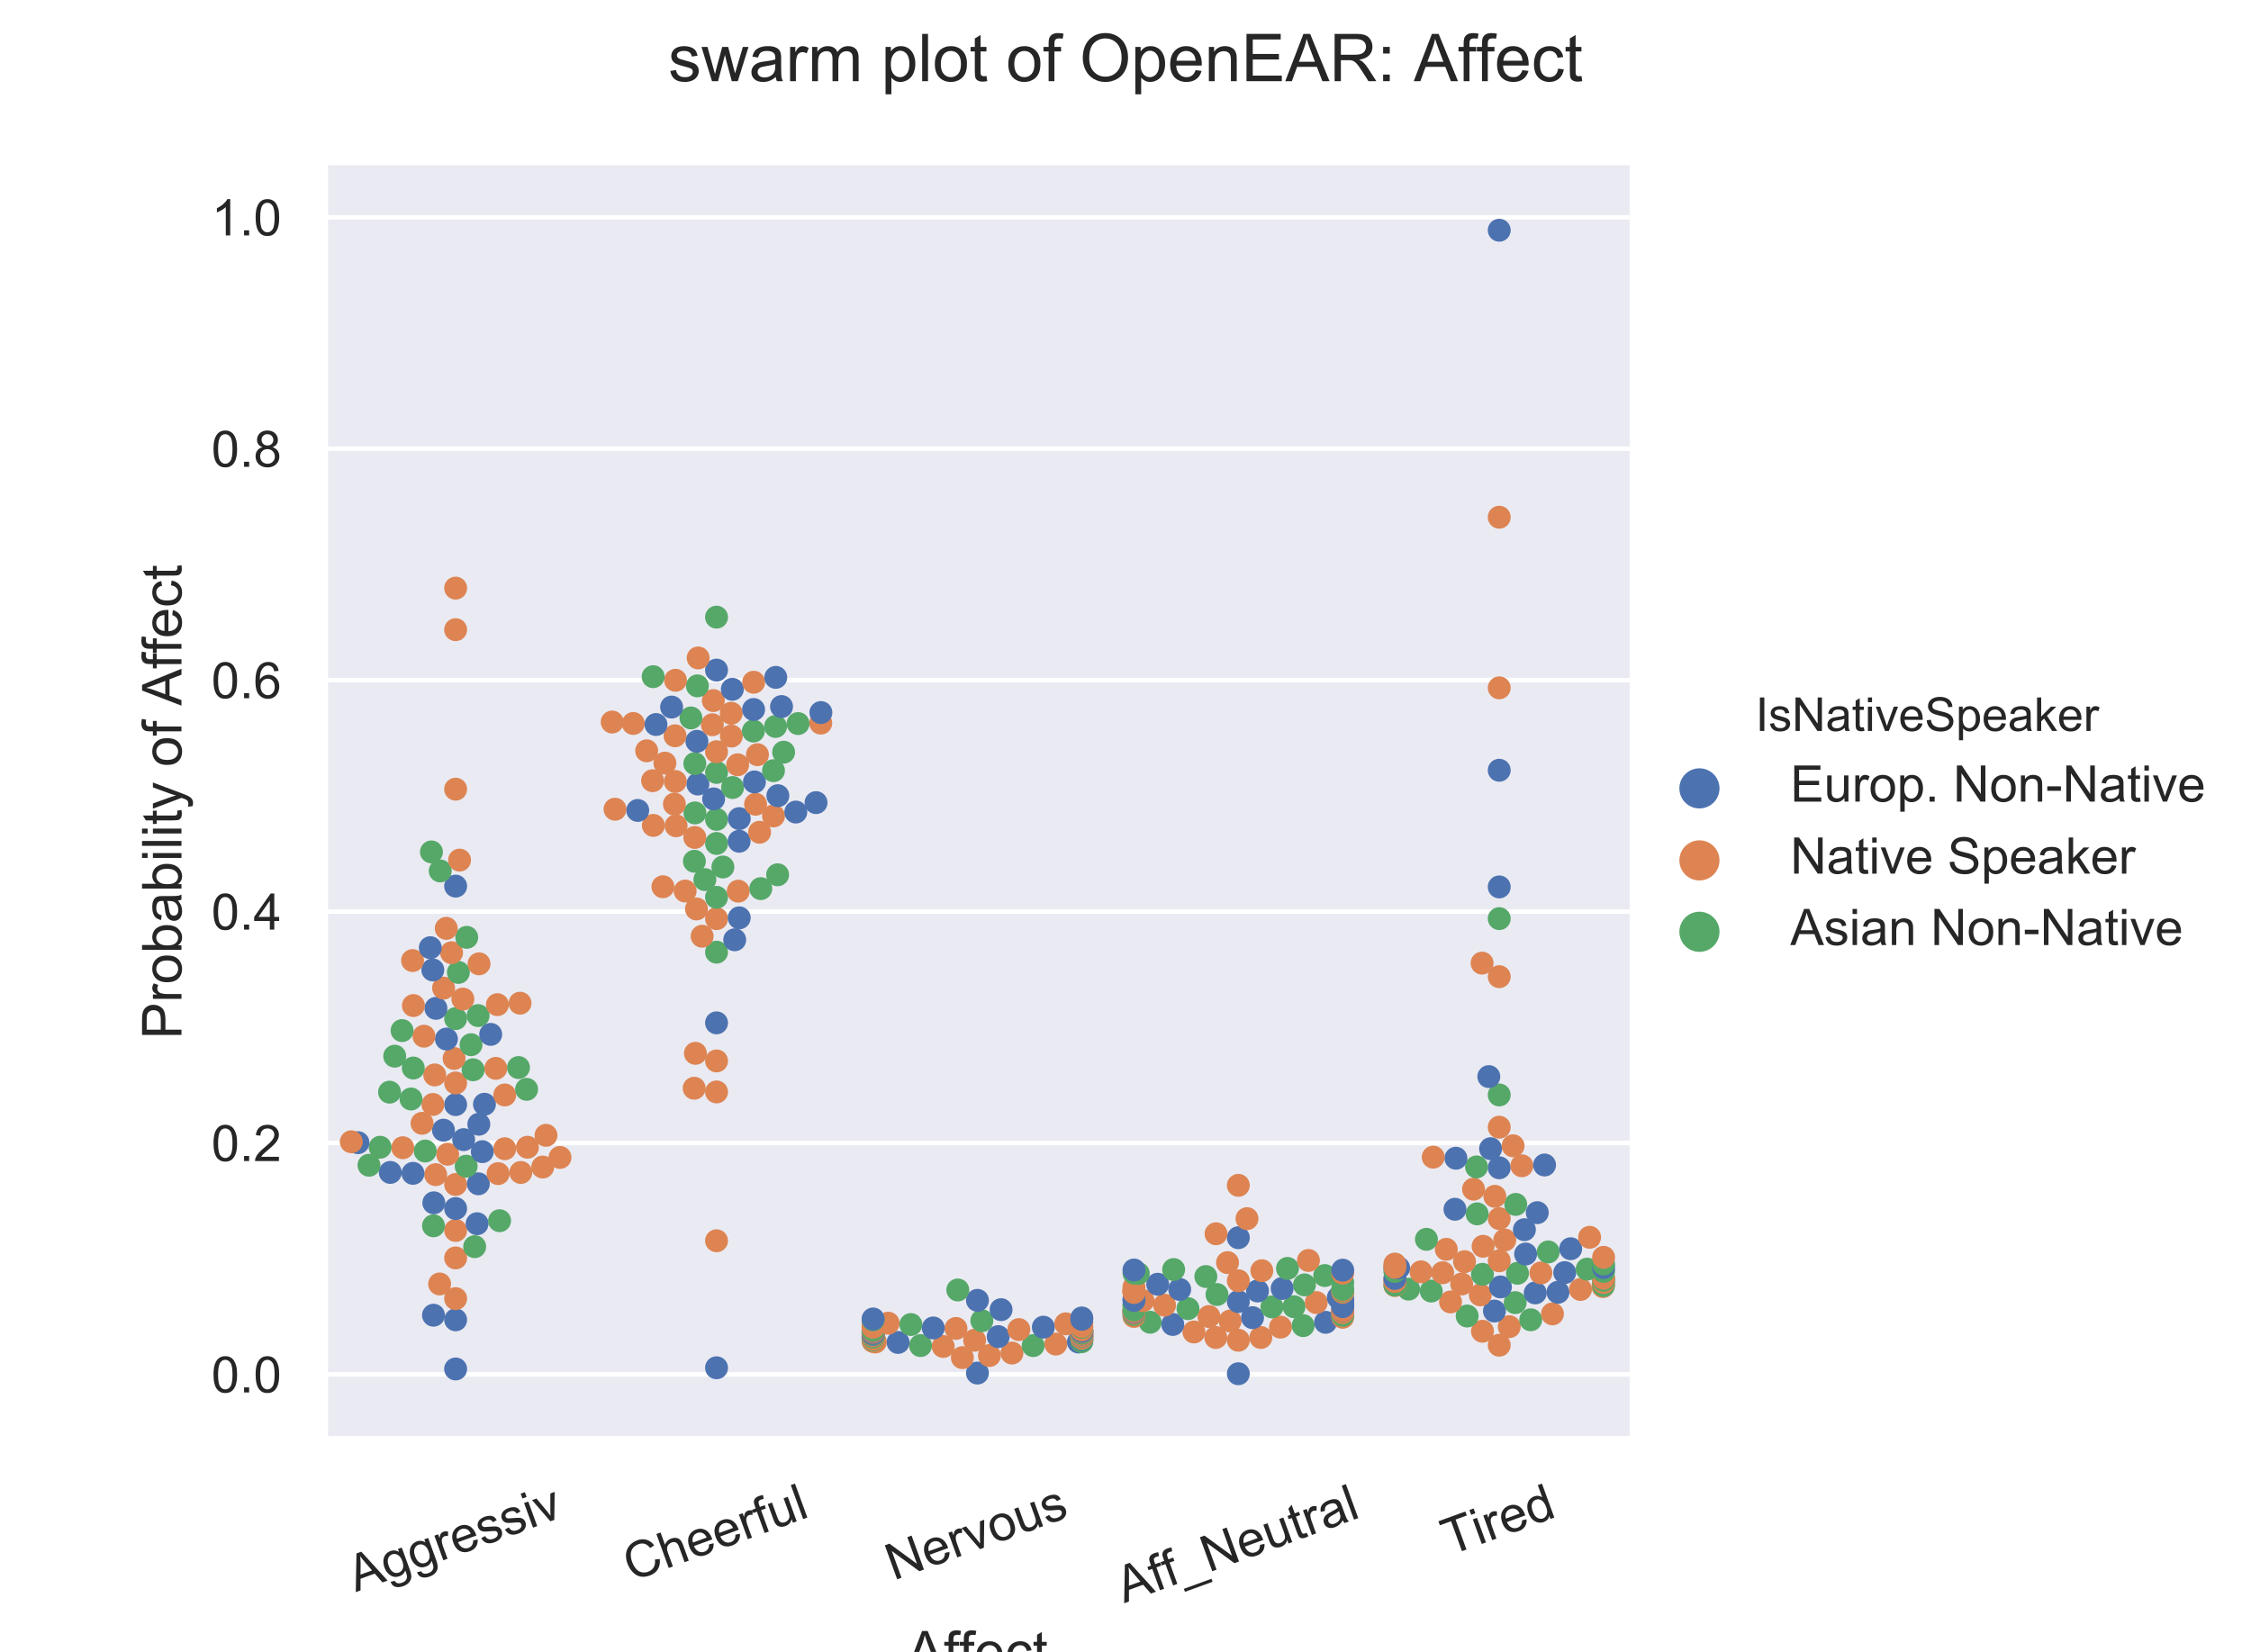 <?xml version="1.0" encoding="utf-8" standalone="no"?>
<!DOCTYPE svg PUBLIC "-//W3C//DTD SVG 1.1//EN"
  "http://www.w3.org/Graphics/SVG/1.1/DTD/svg11.dtd">
<!-- Created with matplotlib (http://matplotlib.org/) -->
<svg height="360pt" version="1.1" viewBox="0 0 490.475 360" width="490.475pt" xmlns="http://www.w3.org/2000/svg" xmlns:xlink="http://www.w3.org/1999/xlink">
 <defs>
  <style type="text/css">
*{stroke-linecap:butt;stroke-linejoin:round;}
  </style>
 </defs>
 <g id="figure_1">
  <g id="patch_1">
   <path d="M 0 360 
L 490.475 360 
L 490.475 0 
L 0 0 
z
" style="fill:#ffffff;"/>
  </g>
  <g id="axes_1">
   <g id="patch_2">
    <path d="M 70.856 313.54 
L 355.095 313.54 
L 355.095 36 
L 70.856 36 
z
" style="fill:#eaeaf2;"/>
   </g>
   <g id="matplotlib.axis_1">
    <g id="xtick_1">
     <g id="text_1">
      <!-- Aggressiv -->
      <defs>
       <path d="M -0.141 0 
L 27.344 71.578 
L 37.547 71.578 
L 66.844 0 
L 56.062 0 
L 47.703 21.688 
L 17.781 21.688 
L 9.906 0 
z
M 20.516 29.391 
L 44.781 29.391 
L 37.312 49.219 
Q 33.891 58.25 32.234 64.062 
Q 30.859 57.172 28.375 50.391 
z
" id="ArialMT-41"/>
       <path d="M 4.984 -4.297 
L 13.531 -5.562 
Q 14.062 -9.516 16.5 -11.328 
Q 19.781 -13.766 25.438 -13.766 
Q 31.547 -13.766 34.859 -11.328 
Q 38.188 -8.891 39.359 -4.5 
Q 40.047 -1.812 39.984 6.781 
Q 34.234 0 25.641 0 
Q 14.938 0 9.078 7.719 
Q 3.219 15.438 3.219 26.219 
Q 3.219 33.641 5.906 39.906 
Q 8.594 46.188 13.688 49.609 
Q 18.797 53.031 25.688 53.031 
Q 34.859 53.031 40.828 45.609 
L 40.828 51.859 
L 48.922 51.859 
L 48.922 7.031 
Q 48.922 -5.078 46.453 -10.125 
Q 44 -15.188 38.641 -18.109 
Q 33.297 -21.047 25.484 -21.047 
Q 16.219 -21.047 10.5 -16.875 
Q 4.781 -12.703 4.984 -4.297 
z
M 12.25 26.859 
Q 12.25 16.656 16.297 11.969 
Q 20.359 7.281 26.469 7.281 
Q 32.516 7.281 36.609 11.938 
Q 40.719 16.609 40.719 26.562 
Q 40.719 36.078 36.5 40.906 
Q 32.281 45.75 26.312 45.75 
Q 20.453 45.75 16.344 40.984 
Q 12.25 36.234 12.25 26.859 
z
" id="ArialMT-67"/>
       <path d="M 6.5 0 
L 6.5 51.859 
L 14.406 51.859 
L 14.406 44 
Q 17.438 49.516 20 51.266 
Q 22.562 53.031 25.641 53.031 
Q 30.078 53.031 34.672 50.203 
L 31.641 42.047 
Q 28.422 43.953 25.203 43.953 
Q 22.312 43.953 20.016 42.219 
Q 17.719 40.484 16.75 37.406 
Q 15.281 32.719 15.281 27.156 
L 15.281 0 
z
" id="ArialMT-72"/>
       <path d="M 42.094 16.703 
L 51.172 15.578 
Q 49.031 7.625 43.219 3.219 
Q 37.406 -1.172 28.375 -1.172 
Q 17 -1.172 10.328 5.828 
Q 3.656 12.844 3.656 25.484 
Q 3.656 38.578 10.391 45.797 
Q 17.141 53.031 27.875 53.031 
Q 38.281 53.031 44.875 45.953 
Q 51.469 38.875 51.469 26.031 
Q 51.469 25.25 51.422 23.688 
L 12.75 23.688 
Q 13.234 15.141 17.578 10.594 
Q 21.922 6.062 28.422 6.062 
Q 33.25 6.062 36.672 8.594 
Q 40.094 11.141 42.094 16.703 
z
M 13.234 30.906 
L 42.188 30.906 
Q 41.609 37.453 38.875 40.719 
Q 34.672 45.797 27.984 45.797 
Q 21.922 45.797 17.797 41.75 
Q 13.672 37.703 13.234 30.906 
z
" id="ArialMT-65"/>
       <path d="M 3.078 15.484 
L 11.766 16.844 
Q 12.5 11.625 15.844 8.844 
Q 19.188 6.062 25.203 6.062 
Q 31.25 6.062 34.172 8.516 
Q 37.109 10.984 37.109 14.312 
Q 37.109 17.281 34.516 19 
Q 32.719 20.172 25.531 21.969 
Q 15.875 24.422 12.141 26.203 
Q 8.406 27.984 6.469 31.125 
Q 4.547 34.281 4.547 38.094 
Q 4.547 41.547 6.125 44.5 
Q 7.719 47.469 10.453 49.422 
Q 12.5 50.922 16.031 51.969 
Q 19.578 53.031 23.641 53.031 
Q 29.734 53.031 34.344 51.266 
Q 38.969 49.516 41.156 46.5 
Q 43.359 43.5 44.188 38.484 
L 35.594 37.312 
Q 35.016 41.312 32.203 43.547 
Q 29.391 45.797 24.266 45.797 
Q 18.219 45.797 15.625 43.797 
Q 13.031 41.797 13.031 39.109 
Q 13.031 37.406 14.109 36.031 
Q 15.188 34.625 17.484 33.688 
Q 18.797 33.203 25.25 31.453 
Q 34.578 28.953 38.25 27.359 
Q 41.938 25.781 44.031 22.75 
Q 46.141 19.734 46.141 15.234 
Q 46.141 10.844 43.578 6.953 
Q 41.016 3.078 36.172 0.953 
Q 31.344 -1.172 25.25 -1.172 
Q 15.141 -1.172 9.844 3.031 
Q 4.547 7.234 3.078 15.484 
z
" id="ArialMT-73"/>
       <path d="M 6.641 61.469 
L 6.641 71.578 
L 15.438 71.578 
L 15.438 61.469 
z
M 6.641 0 
L 6.641 51.859 
L 15.438 51.859 
L 15.438 0 
z
" id="ArialMT-69"/>
       <path d="M 21 0 
L 1.266 51.859 
L 10.547 51.859 
L 21.688 20.797 
Q 23.484 15.766 25 10.359 
Q 26.172 14.453 28.266 20.219 
L 39.797 51.859 
L 48.828 51.859 
L 29.203 0 
z
" id="ArialMT-76"/>
      </defs>
      <g style="fill:#262626;" transform="translate(77.539 346.957)rotate(-20)scale(0.11 -0.11)">
       <use xlink:href="#ArialMT-41"/>
       <use x="66.699" xlink:href="#ArialMT-67"/>
       <use x="122.314" xlink:href="#ArialMT-67"/>
       <use x="177.93" xlink:href="#ArialMT-72"/>
       <use x="211.23" xlink:href="#ArialMT-65"/>
       <use x="266.846" xlink:href="#ArialMT-73"/>
       <use x="316.846" xlink:href="#ArialMT-73"/>
       <use x="366.846" xlink:href="#ArialMT-69"/>
       <use x="389.062" xlink:href="#ArialMT-76"/>
      </g>
     </g>
    </g>
    <g id="xtick_2">
     <g id="text_2">
      <!-- Cheerful -->
      <defs>
       <path d="M 58.797 25.094 
L 68.266 22.703 
Q 65.281 11.031 57.547 4.906 
Q 49.812 -1.219 38.625 -1.219 
Q 27.047 -1.219 19.797 3.484 
Q 12.547 8.203 8.766 17.141 
Q 4.984 26.078 4.984 36.328 
Q 4.984 47.516 9.25 55.828 
Q 13.531 64.156 21.406 68.469 
Q 29.297 72.797 38.766 72.797 
Q 49.516 72.797 56.828 67.328 
Q 64.156 61.859 67.047 51.953 
L 57.719 49.75 
Q 55.219 57.562 50.484 61.125 
Q 45.75 64.703 38.578 64.703 
Q 30.328 64.703 24.781 60.734 
Q 19.234 56.781 16.984 50.109 
Q 14.75 43.453 14.75 36.375 
Q 14.75 27.25 17.406 20.438 
Q 20.062 13.625 25.672 10.25 
Q 31.297 6.891 37.844 6.891 
Q 45.797 6.891 51.312 11.469 
Q 56.844 16.062 58.797 25.094 
z
" id="ArialMT-43"/>
       <path d="M 6.594 0 
L 6.594 71.578 
L 15.375 71.578 
L 15.375 45.906 
Q 21.531 53.031 30.906 53.031 
Q 36.672 53.031 40.922 50.75 
Q 45.172 48.484 47 44.484 
Q 48.828 40.484 48.828 32.859 
L 48.828 0 
L 40.047 0 
L 40.047 32.859 
Q 40.047 39.453 37.188 42.453 
Q 34.328 45.453 29.109 45.453 
Q 25.203 45.453 21.75 43.422 
Q 18.312 41.406 16.844 37.938 
Q 15.375 34.469 15.375 28.375 
L 15.375 0 
z
" id="ArialMT-68"/>
       <path d="M 8.688 0 
L 8.688 45.016 
L 0.922 45.016 
L 0.922 51.859 
L 8.688 51.859 
L 8.688 57.375 
Q 8.688 62.594 9.625 65.141 
Q 10.891 68.562 14.078 70.672 
Q 17.281 72.797 23.047 72.797 
Q 26.766 72.797 31.25 71.922 
L 29.938 64.266 
Q 27.203 64.75 24.75 64.75 
Q 20.75 64.75 19.094 63.031 
Q 17.438 61.328 17.438 56.641 
L 17.438 51.859 
L 27.547 51.859 
L 27.547 45.016 
L 17.438 45.016 
L 17.438 0 
z
" id="ArialMT-66"/>
       <path d="M 40.578 0 
L 40.578 7.625 
Q 34.516 -1.172 24.125 -1.172 
Q 19.531 -1.172 15.547 0.578 
Q 11.578 2.344 9.641 5 
Q 7.719 7.672 6.938 11.531 
Q 6.391 14.109 6.391 19.734 
L 6.391 51.859 
L 15.188 51.859 
L 15.188 23.094 
Q 15.188 16.219 15.719 13.812 
Q 16.547 10.359 19.234 8.375 
Q 21.922 6.391 25.875 6.391 
Q 29.828 6.391 33.297 8.422 
Q 36.766 10.453 38.203 13.938 
Q 39.656 17.438 39.656 24.078 
L 39.656 51.859 
L 48.438 51.859 
L 48.438 0 
z
" id="ArialMT-75"/>
       <path d="M 6.391 0 
L 6.391 71.578 
L 15.188 71.578 
L 15.188 0 
z
" id="ArialMT-6c"/>
      </defs>
      <g style="fill:#262626;" transform="translate(137.566 344.658)rotate(-20)scale(0.11 -0.11)">
       <use xlink:href="#ArialMT-43"/>
       <use x="72.217" xlink:href="#ArialMT-68"/>
       <use x="127.832" xlink:href="#ArialMT-65"/>
       <use x="183.447" xlink:href="#ArialMT-65"/>
       <use x="239.062" xlink:href="#ArialMT-72"/>
       <use x="272.363" xlink:href="#ArialMT-66"/>
       <use x="300.146" xlink:href="#ArialMT-75"/>
       <use x="355.762" xlink:href="#ArialMT-6c"/>
      </g>
     </g>
    </g>
    <g id="xtick_3">
     <g id="text_3">
      <!-- Nervous -->
      <defs>
       <path d="M 7.625 0 
L 7.625 71.578 
L 17.328 71.578 
L 54.938 15.375 
L 54.938 71.578 
L 64.016 71.578 
L 64.016 0 
L 54.297 0 
L 16.703 56.25 
L 16.703 0 
z
" id="ArialMT-4e"/>
       <path d="M 3.328 25.922 
Q 3.328 40.328 11.328 47.266 
Q 18.016 53.031 27.641 53.031 
Q 38.328 53.031 45.109 46.016 
Q 51.906 39.016 51.906 26.656 
Q 51.906 16.656 48.906 10.906 
Q 45.906 5.172 40.156 2 
Q 34.422 -1.172 27.641 -1.172 
Q 16.75 -1.172 10.031 5.812 
Q 3.328 12.797 3.328 25.922 
z
M 12.359 25.922 
Q 12.359 15.969 16.703 11.016 
Q 21.047 6.062 27.641 6.062 
Q 34.188 6.062 38.531 11.031 
Q 42.875 16.016 42.875 26.219 
Q 42.875 35.844 38.5 40.797 
Q 34.125 45.75 27.641 45.75 
Q 21.047 45.75 16.703 40.812 
Q 12.359 35.891 12.359 25.922 
z
" id="ArialMT-6f"/>
      </defs>
      <g style="fill:#262626;" transform="translate(194.704 344.447)rotate(-20)scale(0.11 -0.11)">
       <use xlink:href="#ArialMT-4e"/>
       <use x="72.217" xlink:href="#ArialMT-65"/>
       <use x="127.832" xlink:href="#ArialMT-72"/>
       <use x="161.133" xlink:href="#ArialMT-76"/>
       <use x="211.133" xlink:href="#ArialMT-6f"/>
       <use x="266.748" xlink:href="#ArialMT-75"/>
       <use x="322.363" xlink:href="#ArialMT-73"/>
      </g>
     </g>
    </g>
    <g id="xtick_4">
     <g id="text_4">
      <!-- Aff_Neutral -->
      <defs>
       <path d="M -1.516 -19.875 
L -1.516 -13.531 
L 56.734 -13.531 
L 56.734 -19.875 
z
" id="ArialMT-5f"/>
       <path d="M 25.781 7.859 
L 27.047 0.094 
Q 23.344 -0.688 20.406 -0.688 
Q 15.625 -0.688 12.984 0.828 
Q 10.359 2.344 9.281 4.812 
Q 8.203 7.281 8.203 15.188 
L 8.203 45.016 
L 1.766 45.016 
L 1.766 51.859 
L 8.203 51.859 
L 8.203 64.703 
L 16.938 69.969 
L 16.938 51.859 
L 25.781 51.859 
L 25.781 45.016 
L 16.938 45.016 
L 16.938 14.703 
Q 16.938 10.938 17.406 9.859 
Q 17.875 8.797 18.922 8.156 
Q 19.969 7.516 21.922 7.516 
Q 23.391 7.516 25.781 7.859 
z
" id="ArialMT-74"/>
       <path d="M 40.438 6.391 
Q 35.547 2.25 31.031 0.531 
Q 26.516 -1.172 21.344 -1.172 
Q 12.797 -1.172 8.203 3 
Q 3.609 7.172 3.609 13.672 
Q 3.609 17.484 5.344 20.625 
Q 7.078 23.781 9.891 25.688 
Q 12.703 27.594 16.219 28.562 
Q 18.797 29.25 24.031 29.891 
Q 34.672 31.156 39.703 32.906 
Q 39.75 34.719 39.75 35.203 
Q 39.75 40.578 37.25 42.781 
Q 33.891 45.75 27.25 45.75 
Q 21.047 45.75 18.094 43.578 
Q 15.141 41.406 13.719 35.891 
L 5.125 37.062 
Q 6.297 42.578 8.984 45.969 
Q 11.672 49.359 16.75 51.188 
Q 21.828 53.031 28.516 53.031 
Q 35.156 53.031 39.297 51.469 
Q 43.453 49.906 45.406 47.531 
Q 47.359 45.172 48.141 41.547 
Q 48.578 39.312 48.578 33.453 
L 48.578 21.734 
Q 48.578 9.469 49.141 6.219 
Q 49.703 2.984 51.375 0 
L 42.188 0 
Q 40.828 2.734 40.438 6.391 
z
M 39.703 26.031 
Q 34.906 24.078 25.344 22.703 
Q 19.922 21.922 17.672 20.938 
Q 15.438 19.969 14.203 18.094 
Q 12.984 16.219 12.984 13.922 
Q 12.984 10.406 15.641 8.062 
Q 18.312 5.719 23.438 5.719 
Q 28.516 5.719 32.469 7.938 
Q 36.422 10.156 38.281 14.016 
Q 39.703 17 39.703 22.797 
z
" id="ArialMT-61"/>
      </defs>
      <g style="fill:#262626;" transform="translate(244.967 349.383)rotate(-20)scale(0.11 -0.11)">
       <use xlink:href="#ArialMT-41"/>
       <use x="66.699" xlink:href="#ArialMT-66"/>
       <use x="94.467" xlink:href="#ArialMT-66"/>
       <use x="122.25" xlink:href="#ArialMT-5f"/>
       <use x="177.865" xlink:href="#ArialMT-4e"/>
       <use x="250.082" xlink:href="#ArialMT-65"/>
       <use x="305.697" xlink:href="#ArialMT-75"/>
       <use x="361.312" xlink:href="#ArialMT-74"/>
       <use x="389.096" xlink:href="#ArialMT-72"/>
       <use x="422.396" xlink:href="#ArialMT-61"/>
       <use x="478.012" xlink:href="#ArialMT-6c"/>
      </g>
     </g>
    </g>
    <g id="xtick_5">
     <g id="text_5">
      <!-- Tired -->
      <defs>
       <path d="M 25.922 0 
L 25.922 63.141 
L 2.344 63.141 
L 2.344 71.578 
L 59.078 71.578 
L 59.078 63.141 
L 35.406 63.141 
L 35.406 0 
z
" id="ArialMT-54"/>
       <path d="M 40.234 0 
L 40.234 6.547 
Q 35.297 -1.172 25.734 -1.172 
Q 19.531 -1.172 14.328 2.25 
Q 9.125 5.672 6.266 11.797 
Q 3.422 17.922 3.422 25.875 
Q 3.422 33.641 6 39.969 
Q 8.594 46.297 13.766 49.656 
Q 18.953 53.031 25.344 53.031 
Q 30.031 53.031 33.688 51.047 
Q 37.359 49.078 39.656 45.906 
L 39.656 71.578 
L 48.391 71.578 
L 48.391 0 
z
M 12.453 25.875 
Q 12.453 15.922 16.641 10.984 
Q 20.844 6.062 26.562 6.062 
Q 32.328 6.062 36.344 10.766 
Q 40.375 15.484 40.375 25.141 
Q 40.375 35.797 36.266 40.766 
Q 32.172 45.75 26.172 45.75 
Q 20.312 45.75 16.375 40.969 
Q 12.453 36.188 12.453 25.875 
z
" id="ArialMT-64"/>
      </defs>
      <g style="fill:#262626;" transform="translate(315.872 339.008)rotate(-20)scale(0.11 -0.11)">
       <use xlink:href="#ArialMT-54"/>
       <use x="61.037" xlink:href="#ArialMT-69"/>
       <use x="83.254" xlink:href="#ArialMT-72"/>
       <use x="116.555" xlink:href="#ArialMT-65"/>
       <use x="172.17" xlink:href="#ArialMT-64"/>
      </g>
     </g>
    </g>
    <g id="text_6">
     <!-- Affect -->
     <defs>
      <path d="M 40.438 19 
L 49.078 17.875 
Q 47.656 8.938 41.812 3.875 
Q 35.984 -1.172 27.484 -1.172 
Q 16.844 -1.172 10.375 5.781 
Q 3.906 12.75 3.906 25.734 
Q 3.906 34.125 6.688 40.422 
Q 9.469 46.734 15.156 49.875 
Q 20.844 53.031 27.547 53.031 
Q 35.984 53.031 41.359 48.75 
Q 46.734 44.484 48.25 36.625 
L 39.703 35.297 
Q 38.484 40.531 35.375 43.156 
Q 32.281 45.797 27.875 45.797 
Q 21.234 45.797 17.078 41.031 
Q 12.938 36.281 12.938 25.984 
Q 12.938 15.531 16.938 10.797 
Q 20.953 6.062 27.391 6.062 
Q 32.562 6.062 36.031 9.234 
Q 39.5 12.406 40.438 19 
z
" id="ArialMT-63"/>
     </defs>
     <g style="fill:#262626;" transform="translate(197.637 364.027)scale(0.12 -0.12)">
      <use xlink:href="#ArialMT-41"/>
      <use x="66.699" xlink:href="#ArialMT-66"/>
      <use x="94.467" xlink:href="#ArialMT-66"/>
      <use x="122.25" xlink:href="#ArialMT-65"/>
      <use x="177.865" xlink:href="#ArialMT-63"/>
      <use x="227.865" xlink:href="#ArialMT-74"/>
     </g>
    </g>
   </g>
   <g id="matplotlib.axis_2">
    <g id="ytick_1">
     <g id="line2d_1">
      <path clip-path="url(#pe8277ac4ff)" d="M 70.856 299.508 
L 355.095 299.508 
" style="fill:none;stroke:#ffffff;stroke-linecap:round;"/>
     </g>
     <g id="text_7">
      <!-- 0.0 -->
      <defs>
       <path d="M 4.156 35.297 
Q 4.156 48 6.766 55.734 
Q 9.375 63.484 14.516 67.672 
Q 19.672 71.875 27.484 71.875 
Q 33.25 71.875 37.594 69.547 
Q 41.938 67.234 44.766 62.859 
Q 47.609 58.5 49.219 52.219 
Q 50.828 45.953 50.828 35.297 
Q 50.828 22.703 48.234 14.969 
Q 45.656 7.234 40.5 3 
Q 35.359 -1.219 27.484 -1.219 
Q 17.141 -1.219 11.234 6.203 
Q 4.156 15.141 4.156 35.297 
z
M 13.188 35.297 
Q 13.188 17.672 17.312 11.828 
Q 21.438 6 27.484 6 
Q 33.547 6 37.672 11.859 
Q 41.797 17.719 41.797 35.297 
Q 41.797 52.984 37.672 58.781 
Q 33.547 64.594 27.391 64.594 
Q 21.344 64.594 17.719 59.469 
Q 13.188 52.938 13.188 35.297 
z
" id="ArialMT-30"/>
       <path d="M 9.078 0 
L 9.078 10.016 
L 19.094 10.016 
L 19.094 0 
z
" id="ArialMT-2e"/>
      </defs>
      <g style="fill:#262626;" transform="translate(46.066 303.445)scale(0.11 -0.11)">
       <use xlink:href="#ArialMT-30"/>
       <use x="55.615" xlink:href="#ArialMT-2e"/>
       <use x="83.398" xlink:href="#ArialMT-30"/>
      </g>
     </g>
    </g>
    <g id="ytick_2">
     <g id="line2d_2">
      <path clip-path="url(#pe8277ac4ff)" d="M 70.856 249.078 
L 355.095 249.078 
" style="fill:none;stroke:#ffffff;stroke-linecap:round;"/>
     </g>
     <g id="text_8">
      <!-- 0.2 -->
      <defs>
       <path d="M 50.344 8.453 
L 50.344 0 
L 3.031 0 
Q 2.938 3.172 4.047 6.109 
Q 5.859 10.938 9.828 15.625 
Q 13.812 20.312 21.344 26.469 
Q 33.016 36.031 37.109 41.625 
Q 41.219 47.219 41.219 52.203 
Q 41.219 57.422 37.469 61 
Q 33.734 64.594 27.734 64.594 
Q 21.391 64.594 17.578 60.781 
Q 13.766 56.984 13.719 50.25 
L 4.688 51.172 
Q 5.609 61.281 11.656 66.578 
Q 17.719 71.875 27.938 71.875 
Q 38.234 71.875 44.234 66.156 
Q 50.25 60.453 50.25 52 
Q 50.25 47.703 48.484 43.547 
Q 46.734 39.406 42.656 34.812 
Q 38.578 30.219 29.109 22.219 
Q 21.188 15.578 18.938 13.203 
Q 16.703 10.844 15.234 8.453 
z
" id="ArialMT-32"/>
      </defs>
      <g style="fill:#262626;" transform="translate(46.066 253.015)scale(0.11 -0.11)">
       <use xlink:href="#ArialMT-30"/>
       <use x="55.615" xlink:href="#ArialMT-2e"/>
       <use x="83.398" xlink:href="#ArialMT-32"/>
      </g>
     </g>
    </g>
    <g id="ytick_3">
     <g id="line2d_3">
      <path clip-path="url(#pe8277ac4ff)" d="M 70.856 198.648 
L 355.095 198.648 
" style="fill:none;stroke:#ffffff;stroke-linecap:round;"/>
     </g>
     <g id="text_9">
      <!-- 0.4 -->
      <defs>
       <path d="M 32.328 0 
L 32.328 17.141 
L 1.266 17.141 
L 1.266 25.203 
L 33.938 71.578 
L 41.109 71.578 
L 41.109 25.203 
L 50.781 25.203 
L 50.781 17.141 
L 41.109 17.141 
L 41.109 0 
z
M 32.328 25.203 
L 32.328 57.469 
L 9.906 25.203 
z
" id="ArialMT-34"/>
      </defs>
      <g style="fill:#262626;" transform="translate(46.066 202.585)scale(0.11 -0.11)">
       <use xlink:href="#ArialMT-30"/>
       <use x="55.615" xlink:href="#ArialMT-2e"/>
       <use x="83.398" xlink:href="#ArialMT-34"/>
      </g>
     </g>
    </g>
    <g id="ytick_4">
     <g id="line2d_4">
      <path clip-path="url(#pe8277ac4ff)" d="M 70.856 148.218 
L 355.095 148.218 
" style="fill:none;stroke:#ffffff;stroke-linecap:round;"/>
     </g>
     <g id="text_10">
      <!-- 0.6 -->
      <defs>
       <path d="M 49.75 54.047 
L 41.016 53.375 
Q 39.844 58.547 37.703 60.891 
Q 34.125 64.656 28.906 64.656 
Q 24.703 64.656 21.531 62.312 
Q 17.391 59.281 14.984 53.469 
Q 12.594 47.656 12.5 36.922 
Q 15.672 41.75 20.266 44.094 
Q 24.859 46.438 29.891 46.438 
Q 38.672 46.438 44.844 39.969 
Q 51.031 33.5 51.031 23.25 
Q 51.031 16.5 48.125 10.719 
Q 45.219 4.938 40.141 1.859 
Q 35.062 -1.219 28.609 -1.219 
Q 17.625 -1.219 10.688 6.859 
Q 3.766 14.938 3.766 33.5 
Q 3.766 54.25 11.422 63.672 
Q 18.109 71.875 29.438 71.875 
Q 37.891 71.875 43.281 67.141 
Q 48.688 62.406 49.75 54.047 
z
M 13.875 23.188 
Q 13.875 18.656 15.797 14.5 
Q 17.719 10.359 21.188 8.172 
Q 24.656 6 28.469 6 
Q 34.031 6 38.031 10.484 
Q 42.047 14.984 42.047 22.703 
Q 42.047 30.125 38.078 34.391 
Q 34.125 38.672 28.125 38.672 
Q 22.172 38.672 18.016 34.391 
Q 13.875 30.125 13.875 23.188 
z
" id="ArialMT-36"/>
      </defs>
      <g style="fill:#262626;" transform="translate(46.066 152.155)scale(0.11 -0.11)">
       <use xlink:href="#ArialMT-30"/>
       <use x="55.615" xlink:href="#ArialMT-2e"/>
       <use x="83.398" xlink:href="#ArialMT-36"/>
      </g>
     </g>
    </g>
    <g id="ytick_5">
     <g id="line2d_5">
      <path clip-path="url(#pe8277ac4ff)" d="M 70.856 97.788 
L 355.095 97.788 
" style="fill:none;stroke:#ffffff;stroke-linecap:round;"/>
     </g>
     <g id="text_11">
      <!-- 0.8 -->
      <defs>
       <path d="M 17.672 38.812 
Q 12.203 40.828 9.562 44.531 
Q 6.938 48.25 6.938 53.422 
Q 6.938 61.234 12.547 66.547 
Q 18.172 71.875 27.484 71.875 
Q 36.859 71.875 42.578 66.422 
Q 48.297 60.984 48.297 53.172 
Q 48.297 48.188 45.672 44.5 
Q 43.062 40.828 37.75 38.812 
Q 44.344 36.672 47.781 31.875 
Q 51.219 27.094 51.219 20.453 
Q 51.219 11.281 44.719 5.031 
Q 38.234 -1.219 27.641 -1.219 
Q 17.047 -1.219 10.547 5.047 
Q 4.047 11.328 4.047 20.703 
Q 4.047 27.688 7.594 32.391 
Q 11.141 37.109 17.672 38.812 
z
M 15.922 53.719 
Q 15.922 48.641 19.188 45.406 
Q 22.469 42.188 27.688 42.188 
Q 32.766 42.188 36.016 45.375 
Q 39.266 48.578 39.266 53.219 
Q 39.266 58.062 35.906 61.359 
Q 32.562 64.656 27.594 64.656 
Q 22.562 64.656 19.234 61.422 
Q 15.922 58.203 15.922 53.719 
z
M 13.094 20.656 
Q 13.094 16.891 14.875 13.375 
Q 16.656 9.859 20.172 7.922 
Q 23.688 6 27.734 6 
Q 34.031 6 38.125 10.047 
Q 42.234 14.109 42.234 20.359 
Q 42.234 26.703 38.016 30.859 
Q 33.797 35.016 27.438 35.016 
Q 21.234 35.016 17.156 30.906 
Q 13.094 26.812 13.094 20.656 
z
" id="ArialMT-38"/>
      </defs>
      <g style="fill:#262626;" transform="translate(46.066 101.725)scale(0.11 -0.11)">
       <use xlink:href="#ArialMT-30"/>
       <use x="55.615" xlink:href="#ArialMT-2e"/>
       <use x="83.398" xlink:href="#ArialMT-38"/>
      </g>
     </g>
    </g>
    <g id="ytick_6">
     <g id="line2d_6">
      <path clip-path="url(#pe8277ac4ff)" d="M 70.856 47.358 
L 355.095 47.358 
" style="fill:none;stroke:#ffffff;stroke-linecap:round;"/>
     </g>
     <g id="text_12">
      <!-- 1.0 -->
      <defs>
       <path d="M 37.25 0 
L 28.469 0 
L 28.469 56 
Q 25.297 52.984 20.141 49.953 
Q 14.984 46.922 10.891 45.406 
L 10.891 53.906 
Q 18.266 57.375 23.781 62.297 
Q 29.297 67.234 31.594 71.875 
L 37.25 71.875 
z
" id="ArialMT-31"/>
      </defs>
      <g style="fill:#262626;" transform="translate(46.066 51.295)scale(0.11 -0.11)">
       <use xlink:href="#ArialMT-31"/>
       <use x="55.615" xlink:href="#ArialMT-2e"/>
       <use x="83.398" xlink:href="#ArialMT-30"/>
      </g>
     </g>
    </g>
    <g id="text_13">
     <!-- Probability of Affect -->
     <defs>
      <path d="M 7.719 0 
L 7.719 71.578 
L 34.719 71.578 
Q 41.844 71.578 45.609 70.906 
Q 50.875 70.016 54.438 67.547 
Q 58.016 65.094 60.188 60.641 
Q 62.359 56.203 62.359 50.875 
Q 62.359 41.75 56.547 35.422 
Q 50.734 29.109 35.547 29.109 
L 17.188 29.109 
L 17.188 0 
z
M 17.188 37.547 
L 35.688 37.547 
Q 44.875 37.547 48.734 40.969 
Q 52.594 44.391 52.594 50.594 
Q 52.594 55.078 50.312 58.266 
Q 48.047 61.469 44.344 62.5 
Q 41.938 63.141 35.5 63.141 
L 17.188 63.141 
z
" id="ArialMT-50"/>
      <path d="M 14.703 0 
L 6.547 0 
L 6.547 71.578 
L 15.328 71.578 
L 15.328 46.047 
Q 20.906 53.031 29.547 53.031 
Q 34.328 53.031 38.594 51.094 
Q 42.875 49.172 45.625 45.672 
Q 48.391 42.188 49.953 37.25 
Q 51.516 32.328 51.516 26.703 
Q 51.516 13.375 44.922 6.094 
Q 38.328 -1.172 29.109 -1.172 
Q 19.922 -1.172 14.703 6.5 
z
M 14.594 26.312 
Q 14.594 17 17.141 12.844 
Q 21.297 6.062 28.375 6.062 
Q 34.125 6.062 38.328 11.062 
Q 42.531 16.062 42.531 25.984 
Q 42.531 36.141 38.5 40.969 
Q 34.469 45.797 28.766 45.797 
Q 23 45.797 18.797 40.797 
Q 14.594 35.797 14.594 26.312 
z
" id="ArialMT-62"/>
      <path d="M 6.203 -19.969 
L 5.219 -11.719 
Q 8.109 -12.5 10.25 -12.5 
Q 13.188 -12.5 14.938 -11.516 
Q 16.703 -10.547 17.828 -8.797 
Q 18.656 -7.469 20.516 -2.25 
Q 20.75 -1.516 21.297 -0.094 
L 1.609 51.859 
L 11.078 51.859 
L 21.875 21.828 
Q 23.969 16.109 25.641 9.812 
Q 27.156 15.875 29.25 21.625 
L 40.328 51.859 
L 49.125 51.859 
L 29.391 -0.875 
Q 26.219 -9.422 24.469 -12.641 
Q 22.125 -17 19.094 -19.016 
Q 16.062 -21.047 11.859 -21.047 
Q 9.328 -21.047 6.203 -19.969 
z
" id="ArialMT-79"/>
      <path id="ArialMT-20"/>
     </defs>
     <g style="fill:#262626;" transform="translate(39.54 226.453)rotate(-90)scale(0.12 -0.12)">
      <use xlink:href="#ArialMT-50"/>
      <use x="66.699" xlink:href="#ArialMT-72"/>
      <use x="100" xlink:href="#ArialMT-6f"/>
      <use x="155.615" xlink:href="#ArialMT-62"/>
      <use x="211.23" xlink:href="#ArialMT-61"/>
      <use x="266.846" xlink:href="#ArialMT-62"/>
      <use x="322.461" xlink:href="#ArialMT-69"/>
      <use x="344.678" xlink:href="#ArialMT-6c"/>
      <use x="366.895" xlink:href="#ArialMT-69"/>
      <use x="389.111" xlink:href="#ArialMT-74"/>
      <use x="416.895" xlink:href="#ArialMT-79"/>
      <use x="466.895" xlink:href="#ArialMT-20"/>
      <use x="494.678" xlink:href="#ArialMT-6f"/>
      <use x="550.293" xlink:href="#ArialMT-66"/>
      <use x="578.076" xlink:href="#ArialMT-20"/>
      <use x="605.781" xlink:href="#ArialMT-41"/>
      <use x="672.48" xlink:href="#ArialMT-66"/>
      <use x="700.248" xlink:href="#ArialMT-66"/>
      <use x="728.031" xlink:href="#ArialMT-65"/>
      <use x="783.646" xlink:href="#ArialMT-63"/>
      <use x="833.646" xlink:href="#ArialMT-74"/>
     </g>
    </g>
   </g>
   <g id="PathCollection_1"/>
   <g id="PathCollection_2"/>
   <g id="PathCollection_3"/>
   <g id="patch_3">
    <path d="M 70.856 313.54 
L 70.856 36 
" style="fill:none;stroke:#ffffff;stroke-linecap:square;stroke-linejoin:miter;stroke-width:1.25;"/>
   </g>
   <g id="patch_4">
    <path d="M 70.856 313.54 
L 355.095 313.54 
" style="fill:none;stroke:#ffffff;stroke-linecap:square;stroke-linejoin:miter;stroke-width:1.25;"/>
   </g>
   <g id="PathCollection_4">
    <defs>
     <path d="M 0 2.5 
C 0.663 2.5 1.299 2.237 1.768 1.768 
C 2.237 1.299 2.5 0.663 2.5 0 
C 2.5 -0.663 2.237 -1.299 1.768 -1.768 
C 1.299 -2.237 0.663 -2.5 0 -2.5 
C -0.663 -2.5 -1.299 -2.237 -1.768 -1.768 
C -2.237 -1.299 -2.5 -0.663 -2.5 0 
C -2.5 0.663 -2.237 1.299 -1.768 1.768 
C -1.299 2.237 -0.663 2.5 0 2.5 
z
" id="C0_0_3f9511a2bd"/>
    </defs>
    <g clip-path="url(#pe8277ac4ff)">
     <use style="fill:#4c72b0;" x="99.28" xlink:href="#C0_0_3f9511a2bd" y="298.327"/>
    </g>
    <g clip-path="url(#pe8277ac4ff)">
     <use style="fill:#4c72b0;" x="99.28" xlink:href="#C0_0_3f9511a2bd" y="287.616"/>
    </g>
    <g clip-path="url(#pe8277ac4ff)">
     <use style="fill:#4c72b0;" x="94.453" xlink:href="#C0_0_3f9511a2bd" y="286.615"/>
    </g>
    <g clip-path="url(#pe8277ac4ff)">
     <use style="fill:#dd8452;" x="99.28" xlink:href="#C0_0_3f9511a2bd" y="282.998"/>
    </g>
    <g clip-path="url(#pe8277ac4ff)">
     <use style="fill:#dd8452;" x="95.792" xlink:href="#C0_0_3f9511a2bd" y="279.806"/>
    </g>
    <g clip-path="url(#pe8277ac4ff)">
     <use style="fill:#dd8452;" x="99.28" xlink:href="#C0_0_3f9511a2bd" y="274.132"/>
    </g>
    <g clip-path="url(#pe8277ac4ff)">
     <use style="fill:#55a868;" x="103.428" xlink:href="#C0_0_3f9511a2bd" y="271.677"/>
    </g>
    <g clip-path="url(#pe8277ac4ff)">
     <use style="fill:#dd8452;" x="99.28" xlink:href="#C0_0_3f9511a2bd" y="268.149"/>
    </g>
    <g clip-path="url(#pe8277ac4ff)">
     <use style="fill:#55a868;" x="94.457" xlink:href="#C0_0_3f9511a2bd" y="267.132"/>
    </g>
    <g clip-path="url(#pe8277ac4ff)">
     <use style="fill:#4c72b0;" x="103.957" xlink:href="#C0_0_3f9511a2bd" y="266.673"/>
    </g>
    <g clip-path="url(#pe8277ac4ff)">
     <use style="fill:#55a868;" x="108.855" xlink:href="#C0_0_3f9511a2bd" y="266.02"/>
    </g>
    <g clip-path="url(#pe8277ac4ff)">
     <use style="fill:#4c72b0;" x="99.28" xlink:href="#C0_0_3f9511a2bd" y="263.372"/>
    </g>
    <g clip-path="url(#pe8277ac4ff)">
     <use style="fill:#4c72b0;" x="94.523" xlink:href="#C0_0_3f9511a2bd" y="262.123"/>
    </g>
    <g clip-path="url(#pe8277ac4ff)">
     <use style="fill:#dd8452;" x="99.28" xlink:href="#C0_0_3f9511a2bd" y="258.126"/>
    </g>
    <g clip-path="url(#pe8277ac4ff)">
     <use style="fill:#4c72b0;" x="104.228" xlink:href="#C0_0_3f9511a2bd" y="257.975"/>
    </g>
    <g clip-path="url(#pe8277ac4ff)">
     <use style="fill:#dd8452;" x="94.928" xlink:href="#C0_0_3f9511a2bd" y="255.981"/>
    </g>
    <g clip-path="url(#pe8277ac4ff)">
     <use style="fill:#dd8452;" x="108.535" xlink:href="#C0_0_3f9511a2bd" y="255.758"/>
    </g>
    <g clip-path="url(#pe8277ac4ff)">
     <use style="fill:#4c72b0;" x="89.987" xlink:href="#C0_0_3f9511a2bd" y="255.699"/>
    </g>
    <g clip-path="url(#pe8277ac4ff)">
     <use style="fill:#dd8452;" x="113.479" xlink:href="#C0_0_3f9511a2bd" y="255.508"/>
    </g>
    <g clip-path="url(#pe8277ac4ff)">
     <use style="fill:#4c72b0;" x="85.04" xlink:href="#C0_0_3f9511a2bd" y="255.498"/>
    </g>
    <g clip-path="url(#pe8277ac4ff)">
     <use style="fill:#dd8452;" x="118.257" xlink:href="#C0_0_3f9511a2bd" y="254.327"/>
    </g>
    <g clip-path="url(#pe8277ac4ff)">
     <use style="fill:#55a868;" x="101.577" xlink:href="#C0_0_3f9511a2bd" y="254.142"/>
    </g>
    <g clip-path="url(#pe8277ac4ff)">
     <use style="fill:#55a868;" x="80.4" xlink:href="#C0_0_3f9511a2bd" y="253.93"/>
    </g>
    <g clip-path="url(#pe8277ac4ff)">
     <use style="fill:#dd8452;" x="122.019" xlink:href="#C0_0_3f9511a2bd" y="252.233"/>
    </g>
    <g clip-path="url(#pe8277ac4ff)">
     <use style="fill:#dd8452;" x="97.54" xlink:href="#C0_0_3f9511a2bd" y="251.538"/>
    </g>
    <g clip-path="url(#pe8277ac4ff)">
     <use style="fill:#4c72b0;" x="105.088" xlink:href="#C0_0_3f9511a2bd" y="250.972"/>
    </g>
    <g clip-path="url(#pe8277ac4ff)">
     <use style="fill:#55a868;" x="92.649" xlink:href="#C0_0_3f9511a2bd" y="250.838"/>
    </g>
    <g clip-path="url(#pe8277ac4ff)">
     <use style="fill:#dd8452;" x="109.989" xlink:href="#C0_0_3f9511a2bd" y="250.336"/>
    </g>
    <g clip-path="url(#pe8277ac4ff)">
     <use style="fill:#dd8452;" x="87.762" xlink:href="#C0_0_3f9511a2bd" y="250.117"/>
    </g>
    <g clip-path="url(#pe8277ac4ff)">
     <use style="fill:#dd8452;" x="114.928" xlink:href="#C0_0_3f9511a2bd" y="250.01"/>
    </g>
    <g clip-path="url(#pe8277ac4ff)">
     <use style="fill:#55a868;" x="82.827" xlink:href="#C0_0_3f9511a2bd" y="250.01"/>
    </g>
    <g clip-path="url(#pe8277ac4ff)">
     <use style="fill:#4c72b0;" x="77.999" xlink:href="#C0_0_3f9511a2bd" y="249.014"/>
    </g>
    <g clip-path="url(#pe8277ac4ff)">
     <use style="fill:#dd8452;" x="76.541" xlink:href="#C0_0_3f9511a2bd" y="248.816"/>
    </g>
    <g clip-path="url(#pe8277ac4ff)">
     <use style="fill:#4c72b0;" x="101.031" xlink:href="#C0_0_3f9511a2bd" y="248.349"/>
    </g>
    <g clip-path="url(#pe8277ac4ff)">
     <use style="fill:#dd8452;" x="118.97" xlink:href="#C0_0_3f9511a2bd" y="247.414"/>
    </g>
    <g clip-path="url(#pe8277ac4ff)">
     <use style="fill:#4c72b0;" x="96.63" xlink:href="#C0_0_3f9511a2bd" y="246.289"/>
    </g>
    <g clip-path="url(#pe8277ac4ff)">
     <use style="fill:#4c72b0;" x="104.331" xlink:href="#C0_0_3f9511a2bd" y="244.997"/>
    </g>
    <g clip-path="url(#pe8277ac4ff)">
     <use style="fill:#dd8452;" x="91.96" xlink:href="#C0_0_3f9511a2bd" y="244.794"/>
    </g>
    <g clip-path="url(#pe8277ac4ff)">
     <use style="fill:#4c72b0;" x="99.28" xlink:href="#C0_0_3f9511a2bd" y="240.722"/>
    </g>
    <g clip-path="url(#pe8277ac4ff)">
     <use style="fill:#dd8452;" x="94.329" xlink:href="#C0_0_3f9511a2bd" y="240.687"/>
    </g>
    <g clip-path="url(#pe8277ac4ff)">
     <use style="fill:#4c72b0;" x="105.56" xlink:href="#C0_0_3f9511a2bd" y="240.64"/>
    </g>
    <g clip-path="url(#pe8277ac4ff)">
     <use style="fill:#55a868;" x="89.554" xlink:href="#C0_0_3f9511a2bd" y="239.495"/>
    </g>
    <g clip-path="url(#pe8277ac4ff)">
     <use style="fill:#dd8452;" x="109.982" xlink:href="#C0_0_3f9511a2bd" y="238.619"/>
    </g>
    <g clip-path="url(#pe8277ac4ff)">
     <use style="fill:#55a868;" x="84.882" xlink:href="#C0_0_3f9511a2bd" y="238.006"/>
    </g>
    <g clip-path="url(#pe8277ac4ff)">
     <use style="fill:#55a868;" x="114.745" xlink:href="#C0_0_3f9511a2bd" y="237.388"/>
    </g>
    <g clip-path="url(#pe8277ac4ff)">
     <use style="fill:#dd8452;" x="99.28" xlink:href="#C0_0_3f9511a2bd" y="236.004"/>
    </g>
    <g clip-path="url(#pe8277ac4ff)">
     <use style="fill:#dd8452;" x="94.72" xlink:href="#C0_0_3f9511a2bd" y="234.251"/>
    </g>
    <g clip-path="url(#pe8277ac4ff)">
     <use style="fill:#55a868;" x="103.086" xlink:href="#C0_0_3f9511a2bd" y="233.129"/>
    </g>
    <g clip-path="url(#pe8277ac4ff)">
     <use style="fill:#dd8452;" x="108.026" xlink:href="#C0_0_3f9511a2bd" y="232.822"/>
    </g>
    <g clip-path="url(#pe8277ac4ff)">
     <use style="fill:#55a868;" x="90.055" xlink:href="#C0_0_3f9511a2bd" y="232.746"/>
    </g>
    <g clip-path="url(#pe8277ac4ff)">
     <use style="fill:#55a868;" x="112.973" xlink:href="#C0_0_3f9511a2bd" y="232.643"/>
    </g>
    <g clip-path="url(#pe8277ac4ff)">
     <use style="fill:#dd8452;" x="98.944" xlink:href="#C0_0_3f9511a2bd" y="230.665"/>
    </g>
    <g clip-path="url(#pe8277ac4ff)">
     <use style="fill:#55a868;" x="86.002" xlink:href="#C0_0_3f9511a2bd" y="230.163"/>
    </g>
    <g clip-path="url(#pe8277ac4ff)">
     <use style="fill:#55a868;" x="102.634" xlink:href="#C0_0_3f9511a2bd" y="227.666"/>
    </g>
    <g clip-path="url(#pe8277ac4ff)">
     <use style="fill:#4c72b0;" x="97.277" xlink:href="#C0_0_3f9511a2bd" y="226.431"/>
    </g>
    <g clip-path="url(#pe8277ac4ff)">
     <use style="fill:#dd8452;" x="92.373" xlink:href="#C0_0_3f9511a2bd" y="225.81"/>
    </g>
    <g clip-path="url(#pe8277ac4ff)">
     <use style="fill:#4c72b0;" x="106.918" xlink:href="#C0_0_3f9511a2bd" y="225.412"/>
    </g>
    <g clip-path="url(#pe8277ac4ff)">
     <use style="fill:#55a868;" x="87.608" xlink:href="#C0_0_3f9511a2bd" y="224.588"/>
    </g>
    <g clip-path="url(#pe8277ac4ff)">
     <use style="fill:#55a868;" x="99.28" xlink:href="#C0_0_3f9511a2bd" y="221.98"/>
    </g>
    <g clip-path="url(#pe8277ac4ff)">
     <use style="fill:#55a868;" x="104.178" xlink:href="#C0_0_3f9511a2bd" y="221.321"/>
    </g>
    <g clip-path="url(#pe8277ac4ff)">
     <use style="fill:#4c72b0;" x="94.986" xlink:href="#C0_0_3f9511a2bd" y="219.741"/>
    </g>
    <g clip-path="url(#pe8277ac4ff)">
     <use style="fill:#dd8452;" x="90.08" xlink:href="#C0_0_3f9511a2bd" y="219.135"/>
    </g>
    <g clip-path="url(#pe8277ac4ff)">
     <use style="fill:#dd8452;" x="108.377" xlink:href="#C0_0_3f9511a2bd" y="218.939"/>
    </g>
    <g clip-path="url(#pe8277ac4ff)">
     <use style="fill:#dd8452;" x="113.315" xlink:href="#C0_0_3f9511a2bd" y="218.616"/>
    </g>
    <g clip-path="url(#pe8277ac4ff)">
     <use style="fill:#dd8452;" x="100.852" xlink:href="#C0_0_3f9511a2bd" y="217.716"/>
    </g>
    <g clip-path="url(#pe8277ac4ff)">
     <use style="fill:#dd8452;" x="96.656" xlink:href="#C0_0_3f9511a2bd" y="215.329"/>
    </g>
    <g clip-path="url(#pe8277ac4ff)">
     <use style="fill:#55a868;" x="99.875" xlink:href="#C0_0_3f9511a2bd" y="211.912"/>
    </g>
    <g clip-path="url(#pe8277ac4ff)">
     <use style="fill:#4c72b0;" x="94.305" xlink:href="#C0_0_3f9511a2bd" y="211.371"/>
    </g>
    <g clip-path="url(#pe8277ac4ff)">
     <use style="fill:#dd8452;" x="104.378" xlink:href="#C0_0_3f9511a2bd" y="210.042"/>
    </g>
    <g clip-path="url(#pe8277ac4ff)">
     <use style="fill:#dd8452;" x="89.892" xlink:href="#C0_0_3f9511a2bd" y="209.331"/>
    </g>
    <g clip-path="url(#pe8277ac4ff)">
     <use style="fill:#dd8452;" x="98.397" xlink:href="#C0_0_3f9511a2bd" y="207.62"/>
    </g>
    <g clip-path="url(#pe8277ac4ff)">
     <use style="fill:#4c72b0;" x="93.76" xlink:href="#C0_0_3f9511a2bd" y="206.523"/>
    </g>
    <g clip-path="url(#pe8277ac4ff)">
     <use style="fill:#55a868;" x="101.696" xlink:href="#C0_0_3f9511a2bd" y="204.267"/>
    </g>
    <g clip-path="url(#pe8277ac4ff)">
     <use style="fill:#dd8452;" x="97.236" xlink:href="#C0_0_3f9511a2bd" y="202.314"/>
    </g>
    <g clip-path="url(#pe8277ac4ff)">
     <use style="fill:#4c72b0;" x="99.28" xlink:href="#C0_0_3f9511a2bd" y="193.104"/>
    </g>
    <g clip-path="url(#pe8277ac4ff)">
     <use style="fill:#55a868;" x="95.922" xlink:href="#C0_0_3f9511a2bd" y="189.799"/>
    </g>
    <g clip-path="url(#pe8277ac4ff)">
     <use style="fill:#dd8452;" x="100.135" xlink:href="#C0_0_3f9511a2bd" y="187.437"/>
    </g>
    <g clip-path="url(#pe8277ac4ff)">
     <use style="fill:#55a868;" x="94.007" xlink:href="#C0_0_3f9511a2bd" y="185.652"/>
    </g>
    <g clip-path="url(#pe8277ac4ff)">
     <use style="fill:#dd8452;" x="99.28" xlink:href="#C0_0_3f9511a2bd" y="171.979"/>
    </g>
    <g clip-path="url(#pe8277ac4ff)">
     <use style="fill:#dd8452;" x="99.28" xlink:href="#C0_0_3f9511a2bd" y="137.217"/>
    </g>
    <g clip-path="url(#pe8277ac4ff)">
     <use style="fill:#dd8452;" x="99.28" xlink:href="#C0_0_3f9511a2bd" y="128.161"/>
    </g>
   </g>
   <g id="PathCollection_5">
    <defs>
     <path d="M 0 2.5 
C 0.663 2.5 1.299 2.237 1.768 1.768 
C 2.237 1.299 2.5 0.663 2.5 0 
C 2.5 -0.663 2.237 -1.299 1.768 -1.768 
C 1.299 -2.237 0.663 -2.5 0 -2.5 
C -0.663 -2.5 -1.299 -2.237 -1.768 -1.768 
C -2.237 -1.299 -2.5 -0.663 -2.5 0 
C -2.5 0.663 -2.237 1.299 -1.768 1.768 
C -1.299 2.237 -0.663 2.5 0 2.5 
z
" id="C1_0_bcb6acef8a"/>
    </defs>
    <g clip-path="url(#pe8277ac4ff)">
     <use style="fill:#4c72b0;" x="156.128" xlink:href="#C1_0_bcb6acef8a" y="298.072"/>
    </g>
    <g clip-path="url(#pe8277ac4ff)">
     <use style="fill:#dd8452;" x="156.128" xlink:href="#C1_0_bcb6acef8a" y="270.391"/>
    </g>
    <g clip-path="url(#pe8277ac4ff)">
     <use style="fill:#dd8452;" x="156.128" xlink:href="#C1_0_bcb6acef8a" y="237.956"/>
    </g>
    <g clip-path="url(#pe8277ac4ff)">
     <use style="fill:#dd8452;" x="151.257" xlink:href="#C1_0_bcb6acef8a" y="237.147"/>
    </g>
    <g clip-path="url(#pe8277ac4ff)">
     <use style="fill:#dd8452;" x="156.128" xlink:href="#C1_0_bcb6acef8a" y="231.197"/>
    </g>
    <g clip-path="url(#pe8277ac4ff)">
     <use style="fill:#dd8452;" x="151.523" xlink:href="#C1_0_bcb6acef8a" y="229.544"/>
    </g>
    <g clip-path="url(#pe8277ac4ff)">
     <use style="fill:#4c72b0;" x="156.128" xlink:href="#C1_0_bcb6acef8a" y="222.903"/>
    </g>
    <g clip-path="url(#pe8277ac4ff)">
     <use style="fill:#55a868;" x="156.128" xlink:href="#C1_0_bcb6acef8a" y="207.499"/>
    </g>
    <g clip-path="url(#pe8277ac4ff)">
     <use style="fill:#4c72b0;" x="160.089" xlink:href="#C1_0_bcb6acef8a" y="204.801"/>
    </g>
    <g clip-path="url(#pe8277ac4ff)">
     <use style="fill:#dd8452;" x="152.988" xlink:href="#C1_0_bcb6acef8a" y="204.021"/>
    </g>
    <g clip-path="url(#pe8277ac4ff)">
     <use style="fill:#dd8452;" x="156.128" xlink:href="#C1_0_bcb6acef8a" y="200.191"/>
    </g>
    <g clip-path="url(#pe8277ac4ff)">
     <use style="fill:#4c72b0;" x="161.075" xlink:href="#C1_0_bcb6acef8a" y="200.019"/>
    </g>
    <g clip-path="url(#pe8277ac4ff)">
     <use style="fill:#dd8452;" x="151.757" xlink:href="#C1_0_bcb6acef8a" y="198.079"/>
    </g>
    <g clip-path="url(#pe8277ac4ff)">
     <use style="fill:#55a868;" x="156.128" xlink:href="#C1_0_bcb6acef8a" y="195.545"/>
    </g>
    <g clip-path="url(#pe8277ac4ff)">
     <use style="fill:#dd8452;" x="160.854" xlink:href="#C1_0_bcb6acef8a" y="194.205"/>
    </g>
    <g clip-path="url(#pe8277ac4ff)">
     <use style="fill:#dd8452;" x="149.289" xlink:href="#C1_0_bcb6acef8a" y="194.18"/>
    </g>
    <g clip-path="url(#pe8277ac4ff)">
     <use style="fill:#55a868;" x="165.767" xlink:href="#C1_0_bcb6acef8a" y="193.65"/>
    </g>
    <g clip-path="url(#pe8277ac4ff)">
     <use style="fill:#dd8452;" x="144.447" xlink:href="#C1_0_bcb6acef8a" y="193.239"/>
    </g>
    <g clip-path="url(#pe8277ac4ff)">
     <use style="fill:#55a868;" x="153.586" xlink:href="#C1_0_bcb6acef8a" y="191.685"/>
    </g>
    <g clip-path="url(#pe8277ac4ff)">
     <use style="fill:#55a868;" x="169.438" xlink:href="#C1_0_bcb6acef8a" y="190.632"/>
    </g>
    <g clip-path="url(#pe8277ac4ff)">
     <use style="fill:#55a868;" x="157.509" xlink:href="#C1_0_bcb6acef8a" y="188.941"/>
    </g>
    <g clip-path="url(#pe8277ac4ff)">
     <use style="fill:#55a868;" x="151.306" xlink:href="#C1_0_bcb6acef8a" y="187.693"/>
    </g>
    <g clip-path="url(#pe8277ac4ff)">
     <use style="fill:#55a868;" x="156.128" xlink:href="#C1_0_bcb6acef8a" y="183.811"/>
    </g>
    <g clip-path="url(#pe8277ac4ff)">
     <use style="fill:#4c72b0;" x="161.05" xlink:href="#C1_0_bcb6acef8a" y="183.329"/>
    </g>
    <g clip-path="url(#pe8277ac4ff)">
     <use style="fill:#dd8452;" x="151.39" xlink:href="#C1_0_bcb6acef8a" y="182.503"/>
    </g>
    <g clip-path="url(#pe8277ac4ff)">
     <use style="fill:#dd8452;" x="165.505" xlink:href="#C1_0_bcb6acef8a" y="181.366"/>
    </g>
    <g clip-path="url(#pe8277ac4ff)">
     <use style="fill:#dd8452;" x="147.313" xlink:href="#C1_0_bcb6acef8a" y="179.952"/>
    </g>
    <g clip-path="url(#pe8277ac4ff)">
     <use style="fill:#dd8452;" x="142.363" xlink:href="#C1_0_bcb6acef8a" y="179.876"/>
    </g>
    <g clip-path="url(#pe8277ac4ff)">
     <use style="fill:#55a868;" x="156.128" xlink:href="#C1_0_bcb6acef8a" y="178.562"/>
    </g>
    <g clip-path="url(#pe8277ac4ff)">
     <use style="fill:#4c72b0;" x="161.075" xlink:href="#C1_0_bcb6acef8a" y="178.391"/>
    </g>
    <g clip-path="url(#pe8277ac4ff)">
     <use style="fill:#dd8452;" x="168.541" xlink:href="#C1_0_bcb6acef8a" y="177.814"/>
    </g>
    <g clip-path="url(#pe8277ac4ff)">
     <use style="fill:#55a868;" x="151.426" xlink:href="#C1_0_bcb6acef8a" y="177.152"/>
    </g>
    <g clip-path="url(#pe8277ac4ff)">
     <use style="fill:#4c72b0;" x="173.403" xlink:href="#C1_0_bcb6acef8a" y="176.965"/>
    </g>
    <g clip-path="url(#pe8277ac4ff)">
     <use style="fill:#4c72b0;" x="138.956" xlink:href="#C1_0_bcb6acef8a" y="176.613"/>
    </g>
    <g clip-path="url(#pe8277ac4ff)">
     <use style="fill:#dd8452;" x="134.013" xlink:href="#C1_0_bcb6acef8a" y="176.348"/>
    </g>
    <g clip-path="url(#pe8277ac4ff)">
     <use style="fill:#dd8452;" x="164.633" xlink:href="#C1_0_bcb6acef8a" y="175.263"/>
    </g>
    <g clip-path="url(#pe8277ac4ff)">
     <use style="fill:#dd8452;" x="146.946" xlink:href="#C1_0_bcb6acef8a" y="175.237"/>
    </g>
    <g clip-path="url(#pe8277ac4ff)">
     <use style="fill:#4c72b0;" x="177.808" xlink:href="#C1_0_bcb6acef8a" y="174.912"/>
    </g>
    <g clip-path="url(#pe8277ac4ff)">
     <use style="fill:#4c72b0;" x="155.492" xlink:href="#C1_0_bcb6acef8a" y="174.102"/>
    </g>
    <g clip-path="url(#pe8277ac4ff)">
     <use style="fill:#4c72b0;" x="169.491" xlink:href="#C1_0_bcb6acef8a" y="173.4"/>
    </g>
    <g clip-path="url(#pe8277ac4ff)">
     <use style="fill:#55a868;" x="159.622" xlink:href="#C1_0_bcb6acef8a" y="171.622"/>
    </g>
    <g clip-path="url(#pe8277ac4ff)">
     <use style="fill:#4c72b0;" x="152.056" xlink:href="#C1_0_bcb6acef8a" y="170.864"/>
    </g>
    <g clip-path="url(#pe8277ac4ff)">
     <use style="fill:#4c72b0;" x="164.388" xlink:href="#C1_0_bcb6acef8a" y="170.402"/>
    </g>
    <g clip-path="url(#pe8277ac4ff)">
     <use style="fill:#dd8452;" x="147.143" xlink:href="#C1_0_bcb6acef8a" y="170.301"/>
    </g>
    <g clip-path="url(#pe8277ac4ff)">
     <use style="fill:#dd8452;" x="142.196" xlink:href="#C1_0_bcb6acef8a" y="170.131"/>
    </g>
    <g clip-path="url(#pe8277ac4ff)">
     <use style="fill:#55a868;" x="156.128" xlink:href="#C1_0_bcb6acef8a" y="168.326"/>
    </g>
    <g clip-path="url(#pe8277ac4ff)">
     <use style="fill:#55a868;" x="168.535" xlink:href="#C1_0_bcb6acef8a" y="167.946"/>
    </g>
    <g clip-path="url(#pe8277ac4ff)">
     <use style="fill:#dd8452;" x="160.727" xlink:href="#C1_0_bcb6acef8a" y="166.661"/>
    </g>
    <g clip-path="url(#pe8277ac4ff)">
     <use style="fill:#55a868;" x="151.398" xlink:href="#C1_0_bcb6acef8a" y="166.407"/>
    </g>
    <g clip-path="url(#pe8277ac4ff)">
     <use style="fill:#dd8452;" x="144.879" xlink:href="#C1_0_bcb6acef8a" y="166.302"/>
    </g>
    <g clip-path="url(#pe8277ac4ff)">
     <use style="fill:#dd8452;" x="165.044" xlink:href="#C1_0_bcb6acef8a" y="164.459"/>
    </g>
    <g clip-path="url(#pe8277ac4ff)">
     <use style="fill:#55a868;" x="170.746" xlink:href="#C1_0_bcb6acef8a" y="163.922"/>
    </g>
    <g clip-path="url(#pe8277ac4ff)">
     <use style="fill:#dd8452;" x="156.128" xlink:href="#C1_0_bcb6acef8a" y="163.814"/>
    </g>
    <g clip-path="url(#pe8277ac4ff)">
     <use style="fill:#dd8452;" x="140.908" xlink:href="#C1_0_bcb6acef8a" y="163.617"/>
    </g>
    <g clip-path="url(#pe8277ac4ff)">
     <use style="fill:#4c72b0;" x="151.85" xlink:href="#C1_0_bcb6acef8a" y="161.55"/>
    </g>
    <g clip-path="url(#pe8277ac4ff)">
     <use style="fill:#dd8452;" x="159.358" xlink:href="#C1_0_bcb6acef8a" y="160.406"/>
    </g>
    <g clip-path="url(#pe8277ac4ff)">
     <use style="fill:#dd8452;" x="147.08" xlink:href="#C1_0_bcb6acef8a" y="160.344"/>
    </g>
    <g clip-path="url(#pe8277ac4ff)">
     <use style="fill:#55a868;" x="164.16" xlink:href="#C1_0_bcb6acef8a" y="159.311"/>
    </g>
    <g clip-path="url(#pe8277ac4ff)">
     <use style="fill:#55a868;" x="168.987" xlink:href="#C1_0_bcb6acef8a" y="158.31"/>
    </g>
    <g clip-path="url(#pe8277ac4ff)">
     <use style="fill:#dd8452;" x="155.218" xlink:href="#C1_0_bcb6acef8a" y="157.939"/>
    </g>
    <g clip-path="url(#pe8277ac4ff)">
     <use style="fill:#4c72b0;" x="142.932" xlink:href="#C1_0_bcb6acef8a" y="157.888"/>
    </g>
    <g clip-path="url(#pe8277ac4ff)">
     <use style="fill:#55a868;" x="173.89" xlink:href="#C1_0_bcb6acef8a" y="157.681"/>
    </g>
    <g clip-path="url(#pe8277ac4ff)">
     <use style="fill:#dd8452;" x="137.987" xlink:href="#C1_0_bcb6acef8a" y="157.663"/>
    </g>
    <g clip-path="url(#pe8277ac4ff)">
     <use style="fill:#dd8452;" x="178.84" xlink:href="#C1_0_bcb6acef8a" y="157.584"/>
    </g>
    <g clip-path="url(#pe8277ac4ff)">
     <use style="fill:#dd8452;" x="133.388" xlink:href="#C1_0_bcb6acef8a" y="157.346"/>
    </g>
    <g clip-path="url(#pe8277ac4ff)">
     <use style="fill:#55a868;" x="150.545" xlink:href="#C1_0_bcb6acef8a" y="156.455"/>
    </g>
    <g clip-path="url(#pe8277ac4ff)">
     <use style="fill:#dd8452;" x="159.333" xlink:href="#C1_0_bcb6acef8a" y="155.438"/>
    </g>
    <g clip-path="url(#pe8277ac4ff)">
     <use style="fill:#4c72b0;" x="178.867" xlink:href="#C1_0_bcb6acef8a" y="155.281"/>
    </g>
    <g clip-path="url(#pe8277ac4ff)">
     <use style="fill:#4c72b0;" x="164.201" xlink:href="#C1_0_bcb6acef8a" y="154.616"/>
    </g>
    <g clip-path="url(#pe8277ac4ff)">
     <use style="fill:#4c72b0;" x="146.336" xlink:href="#C1_0_bcb6acef8a" y="154.086"/>
    </g>
    <g clip-path="url(#pe8277ac4ff)">
     <use style="fill:#4c72b0;" x="170.293" xlink:href="#C1_0_bcb6acef8a" y="153.972"/>
    </g>
    <g clip-path="url(#pe8277ac4ff)">
     <use style="fill:#dd8452;" x="155.427" xlink:href="#C1_0_bcb6acef8a" y="152.674"/>
    </g>
    <g clip-path="url(#pe8277ac4ff)">
     <use style="fill:#4c72b0;" x="159.57" xlink:href="#C1_0_bcb6acef8a" y="150.211"/>
    </g>
    <g clip-path="url(#pe8277ac4ff)">
     <use style="fill:#55a868;" x="151.958" xlink:href="#C1_0_bcb6acef8a" y="149.466"/>
    </g>
    <g clip-path="url(#pe8277ac4ff)">
     <use style="fill:#dd8452;" x="164.223" xlink:href="#C1_0_bcb6acef8a" y="148.673"/>
    </g>
    <g clip-path="url(#pe8277ac4ff)">
     <use style="fill:#dd8452;" x="147.191" xlink:href="#C1_0_bcb6acef8a" y="148.251"/>
    </g>
    <g clip-path="url(#pe8277ac4ff)">
     <use style="fill:#4c72b0;" x="169.035" xlink:href="#C1_0_bcb6acef8a" y="147.615"/>
    </g>
    <g clip-path="url(#pe8277ac4ff)">
     <use style="fill:#55a868;" x="142.317" xlink:href="#C1_0_bcb6acef8a" y="147.459"/>
    </g>
    <g clip-path="url(#pe8277ac4ff)">
     <use style="fill:#4c72b0;" x="156.128" xlink:href="#C1_0_bcb6acef8a" y="146.03"/>
    </g>
    <g clip-path="url(#pe8277ac4ff)">
     <use style="fill:#dd8452;" x="152.127" xlink:href="#C1_0_bcb6acef8a" y="143.381"/>
    </g>
    <g clip-path="url(#pe8277ac4ff)">
     <use style="fill:#55a868;" x="156.128" xlink:href="#C1_0_bcb6acef8a" y="134.489"/>
    </g>
   </g>
   <g id="PathCollection_6">
    <defs>
     <path d="M 0 2.5 
C 0.663 2.5 1.299 2.237 1.768 1.768 
C 2.237 1.299 2.5 0.663 2.5 0 
C 2.5 -0.663 2.237 -1.299 1.768 -1.768 
C 1.299 -2.237 0.663 -2.5 0 -2.5 
C -0.663 -2.5 -1.299 -2.237 -1.768 -1.768 
C -2.237 -1.299 -2.5 -0.663 -2.5 0 
C -2.5 0.663 -2.237 1.299 -1.768 1.768 
C -1.299 2.237 -0.663 2.5 0 2.5 
z
" id="C2_0_89f86b5282"/>
    </defs>
    <g clip-path="url(#pe8277ac4ff)">
     <use style="fill:#4c72b0;" x="212.976" xlink:href="#C2_0_89f86b5282" y="299.22"/>
    </g>
    <g clip-path="url(#pe8277ac4ff)">
     <use style="fill:#dd8452;" x="209.689" xlink:href="#C2_0_89f86b5282" y="295.857"/>
    </g>
    <g clip-path="url(#pe8277ac4ff)">
     <use style="fill:#dd8452;" x="215.584" xlink:href="#C2_0_89f86b5282" y="295.398"/>
    </g>
    <g clip-path="url(#pe8277ac4ff)">
     <use style="fill:#dd8452;" x="220.499" xlink:href="#C2_0_89f86b5282" y="294.858"/>
    </g>
    <g clip-path="url(#pe8277ac4ff)">
     <use style="fill:#dd8452;" x="205.524" xlink:href="#C2_0_89f86b5282" y="293.425"/>
    </g>
    <g clip-path="url(#pe8277ac4ff)">
     <use style="fill:#55a868;" x="225.118" xlink:href="#C2_0_89f86b5282" y="293.238"/>
    </g>
    <g clip-path="url(#pe8277ac4ff)">
     <use style="fill:#55a868;" x="200.577" xlink:href="#C2_0_89f86b5282" y="293.231"/>
    </g>
    <g clip-path="url(#pe8277ac4ff)">
     <use style="fill:#dd8452;" x="230.056" xlink:href="#C2_0_89f86b5282" y="292.906"/>
    </g>
    <g clip-path="url(#pe8277ac4ff)">
     <use style="fill:#4c72b0;" x="195.684" xlink:href="#C2_0_89f86b5282" y="292.545"/>
    </g>
    <g clip-path="url(#pe8277ac4ff)">
     <use style="fill:#4c72b0;" x="234.982" xlink:href="#C2_0_89f86b5282" y="292.456"/>
    </g>
    <g clip-path="url(#pe8277ac4ff)">
     <use style="fill:#dd8452;" x="190.734" xlink:href="#C2_0_89f86b5282" y="292.449"/>
    </g>
    <g clip-path="url(#pe8277ac4ff)">
     <use style="fill:#55a868;" x="235.715" xlink:href="#C2_0_89f86b5282" y="292.384"/>
    </g>
    <g clip-path="url(#pe8277ac4ff)">
     <use style="fill:#dd8452;" x="190.236" xlink:href="#C2_0_89f86b5282" y="292.331"/>
    </g>
    <g clip-path="url(#pe8277ac4ff)">
     <use style="fill:#55a868;" x="235.715" xlink:href="#C2_0_89f86b5282" y="292.117"/>
    </g>
    <g clip-path="url(#pe8277ac4ff)">
     <use style="fill:#dd8452;" x="212.358" xlink:href="#C2_0_89f86b5282" y="292.069"/>
    </g>
    <g clip-path="url(#pe8277ac4ff)">
     <use style="fill:#55a868;" x="190.236" xlink:href="#C2_0_89f86b5282" y="292.016"/>
    </g>
    <g clip-path="url(#pe8277ac4ff)">
     <use style="fill:#4c72b0;" x="235.715" xlink:href="#C2_0_89f86b5282" y="291.959"/>
    </g>
    <g clip-path="url(#pe8277ac4ff)">
     <use style="fill:#dd8452;" x="190.236" xlink:href="#C2_0_89f86b5282" y="291.852"/>
    </g>
    <g clip-path="url(#pe8277ac4ff)">
     <use style="fill:#55a868;" x="235.715" xlink:href="#C2_0_89f86b5282" y="291.814"/>
    </g>
    <g clip-path="url(#pe8277ac4ff)">
     <use style="fill:#dd8452;" x="190.236" xlink:href="#C2_0_89f86b5282" y="291.712"/>
    </g>
    <g clip-path="url(#pe8277ac4ff)">
     <use style="fill:#55a868;" x="235.715" xlink:href="#C2_0_89f86b5282" y="291.688"/>
    </g>
    <g clip-path="url(#pe8277ac4ff)">
     <use style="fill:#dd8452;" x="190.236" xlink:href="#C2_0_89f86b5282" y="291.649"/>
    </g>
    <g clip-path="url(#pe8277ac4ff)">
     <use style="fill:#dd8452;" x="235.715" xlink:href="#C2_0_89f86b5282" y="291.575"/>
    </g>
    <g clip-path="url(#pe8277ac4ff)">
     <use style="fill:#dd8452;" x="190.236" xlink:href="#C2_0_89f86b5282" y="291.531"/>
    </g>
    <g clip-path="url(#pe8277ac4ff)">
     <use style="fill:#dd8452;" x="235.715" xlink:href="#C2_0_89f86b5282" y="291.512"/>
    </g>
    <g clip-path="url(#pe8277ac4ff)">
     <use style="fill:#55a868;" x="190.236" xlink:href="#C2_0_89f86b5282" y="291.35"/>
    </g>
    <g clip-path="url(#pe8277ac4ff)">
     <use style="fill:#4c72b0;" x="217.503" xlink:href="#C2_0_89f86b5282" y="291.278"/>
    </g>
    <g clip-path="url(#pe8277ac4ff)">
     <use style="fill:#dd8452;" x="235.715" xlink:href="#C2_0_89f86b5282" y="291.274"/>
    </g>
    <g clip-path="url(#pe8277ac4ff)">
     <use style="fill:#55a868;" x="190.236" xlink:href="#C2_0_89f86b5282" y="291.267"/>
    </g>
    <g clip-path="url(#pe8277ac4ff)">
     <use style="fill:#4c72b0;" x="235.715" xlink:href="#C2_0_89f86b5282" y="291.234"/>
    </g>
    <g clip-path="url(#pe8277ac4ff)">
     <use style="fill:#55a868;" x="190.236" xlink:href="#C2_0_89f86b5282" y="291.204"/>
    </g>
    <g clip-path="url(#pe8277ac4ff)">
     <use style="fill:#dd8452;" x="235.715" xlink:href="#C2_0_89f86b5282" y="291.151"/>
    </g>
    <g clip-path="url(#pe8277ac4ff)">
     <use style="fill:#55a868;" x="190.236" xlink:href="#C2_0_89f86b5282" y="291.138"/>
    </g>
    <g clip-path="url(#pe8277ac4ff)">
     <use style="fill:#55a868;" x="235.715" xlink:href="#C2_0_89f86b5282" y="291.103"/>
    </g>
    <g clip-path="url(#pe8277ac4ff)">
     <use style="fill:#dd8452;" x="190.236" xlink:href="#C2_0_89f86b5282" y="291.052"/>
    </g>
    <g clip-path="url(#pe8277ac4ff)">
     <use style="fill:#dd8452;" x="235.715" xlink:href="#C2_0_89f86b5282" y="291.029"/>
    </g>
    <g clip-path="url(#pe8277ac4ff)">
     <use style="fill:#dd8452;" x="190.236" xlink:href="#C2_0_89f86b5282" y="290.871"/>
    </g>
    <g clip-path="url(#pe8277ac4ff)">
     <use style="fill:#dd8452;" x="235.715" xlink:href="#C2_0_89f86b5282" y="290.855"/>
    </g>
    <g clip-path="url(#pe8277ac4ff)">
     <use style="fill:#4c72b0;" x="190.236" xlink:href="#C2_0_89f86b5282" y="290.813"/>
    </g>
    <g clip-path="url(#pe8277ac4ff)">
     <use style="fill:#4c72b0;" x="235.715" xlink:href="#C2_0_89f86b5282" y="290.716"/>
    </g>
    <g clip-path="url(#pe8277ac4ff)">
     <use style="fill:#55a868;" x="190.236" xlink:href="#C2_0_89f86b5282" y="290.675"/>
    </g>
    <g clip-path="url(#pe8277ac4ff)">
     <use style="fill:#dd8452;" x="235.715" xlink:href="#C2_0_89f86b5282" y="290.672"/>
    </g>
    <g clip-path="url(#pe8277ac4ff)">
     <use style="fill:#4c72b0;" x="190.236" xlink:href="#C2_0_89f86b5282" y="290.524"/>
    </g>
    <g clip-path="url(#pe8277ac4ff)">
     <use style="fill:#55a868;" x="235.715" xlink:href="#C2_0_89f86b5282" y="290.515"/>
    </g>
    <g clip-path="url(#pe8277ac4ff)">
     <use style="fill:#4c72b0;" x="190.236" xlink:href="#C2_0_89f86b5282" y="290.502"/>
    </g>
    <g clip-path="url(#pe8277ac4ff)">
     <use style="fill:#55a868;" x="235.715" xlink:href="#C2_0_89f86b5282" y="290.424"/>
    </g>
    <g clip-path="url(#pe8277ac4ff)">
     <use style="fill:#dd8452;" x="190.236" xlink:href="#C2_0_89f86b5282" y="290.328"/>
    </g>
    <g clip-path="url(#pe8277ac4ff)">
     <use style="fill:#dd8452;" x="235.715" xlink:href="#C2_0_89f86b5282" y="290.259"/>
    </g>
    <g clip-path="url(#pe8277ac4ff)">
     <use style="fill:#dd8452;" x="190.236" xlink:href="#C2_0_89f86b5282" y="290.188"/>
    </g>
    <g clip-path="url(#pe8277ac4ff)">
     <use style="fill:#55a868;" x="235.715" xlink:href="#C2_0_89f86b5282" y="290.186"/>
    </g>
    <g clip-path="url(#pe8277ac4ff)">
     <use style="fill:#4c72b0;" x="190.236" xlink:href="#C2_0_89f86b5282" y="290.158"/>
    </g>
    <g clip-path="url(#pe8277ac4ff)">
     <use style="fill:#dd8452;" x="235.715" xlink:href="#C2_0_89f86b5282" y="290.157"/>
    </g>
    <g clip-path="url(#pe8277ac4ff)">
     <use style="fill:#dd8452;" x="190.236" xlink:href="#C2_0_89f86b5282" y="290.141"/>
    </g>
    <g clip-path="url(#pe8277ac4ff)">
     <use style="fill:#4c72b0;" x="235.715" xlink:href="#C2_0_89f86b5282" y="290.102"/>
    </g>
    <g clip-path="url(#pe8277ac4ff)">
     <use style="fill:#4c72b0;" x="190.236" xlink:href="#C2_0_89f86b5282" y="290.1"/>
    </g>
    <g clip-path="url(#pe8277ac4ff)">
     <use style="fill:#4c72b0;" x="235.715" xlink:href="#C2_0_89f86b5282" y="290.061"/>
    </g>
    <g clip-path="url(#pe8277ac4ff)">
     <use style="fill:#dd8452;" x="190.236" xlink:href="#C2_0_89f86b5282" y="289.995"/>
    </g>
    <g clip-path="url(#pe8277ac4ff)">
     <use style="fill:#4c72b0;" x="235.715" xlink:href="#C2_0_89f86b5282" y="289.905"/>
    </g>
    <g clip-path="url(#pe8277ac4ff)">
     <use style="fill:#55a868;" x="190.236" xlink:href="#C2_0_89f86b5282" y="289.843"/>
    </g>
    <g clip-path="url(#pe8277ac4ff)">
     <use style="fill:#dd8452;" x="235.715" xlink:href="#C2_0_89f86b5282" y="289.828"/>
    </g>
    <g clip-path="url(#pe8277ac4ff)">
     <use style="fill:#dd8452;" x="221.998" xlink:href="#C2_0_89f86b5282" y="289.746"/>
    </g>
    <g clip-path="url(#pe8277ac4ff)">
     <use style="fill:#dd8452;" x="208.298" xlink:href="#C2_0_89f86b5282" y="289.494"/>
    </g>
    <g clip-path="url(#pe8277ac4ff)">
     <use style="fill:#4c72b0;" x="203.348" xlink:href="#C2_0_89f86b5282" y="289.389"/>
    </g>
    <g clip-path="url(#pe8277ac4ff)">
     <use style="fill:#dd8452;" x="190.236" xlink:href="#C2_0_89f86b5282" y="289.242"/>
    </g>
    <g clip-path="url(#pe8277ac4ff)">
     <use style="fill:#55a868;" x="235.715" xlink:href="#C2_0_89f86b5282" y="289.227"/>
    </g>
    <g clip-path="url(#pe8277ac4ff)">
     <use style="fill:#4c72b0;" x="227.34" xlink:href="#C2_0_89f86b5282" y="289.219"/>
    </g>
    <g clip-path="url(#pe8277ac4ff)">
     <use style="fill:#dd8452;" x="190.236" xlink:href="#C2_0_89f86b5282" y="289.195"/>
    </g>
    <g clip-path="url(#pe8277ac4ff)">
     <use style="fill:#dd8452;" x="235.715" xlink:href="#C2_0_89f86b5282" y="289.05"/>
    </g>
    <g clip-path="url(#pe8277ac4ff)">
     <use style="fill:#dd8452;" x="190.236" xlink:href="#C2_0_89f86b5282" y="289.007"/>
    </g>
    <g clip-path="url(#pe8277ac4ff)">
     <use style="fill:#55a868;" x="198.466" xlink:href="#C2_0_89f86b5282" y="288.643"/>
    </g>
    <g clip-path="url(#pe8277ac4ff)">
     <use style="fill:#dd8452;" x="232.226" xlink:href="#C2_0_89f86b5282" y="288.496"/>
    </g>
    <g clip-path="url(#pe8277ac4ff)">
     <use style="fill:#dd8452;" x="193.525" xlink:href="#C2_0_89f86b5282" y="288.348"/>
    </g>
    <g clip-path="url(#pe8277ac4ff)">
     <use style="fill:#dd8452;" x="235.715" xlink:href="#C2_0_89f86b5282" y="288.15"/>
    </g>
    <g clip-path="url(#pe8277ac4ff)">
     <use style="fill:#55a868;" x="213.941" xlink:href="#C2_0_89f86b5282" y="287.808"/>
    </g>
    <g clip-path="url(#pe8277ac4ff)">
     <use style="fill:#55a868;" x="190.236" xlink:href="#C2_0_89f86b5282" y="287.621"/>
    </g>
    <g clip-path="url(#pe8277ac4ff)">
     <use style="fill:#4c72b0;" x="235.715" xlink:href="#C2_0_89f86b5282" y="287.503"/>
    </g>
    <g clip-path="url(#pe8277ac4ff)">
     <use style="fill:#4c72b0;" x="190.236" xlink:href="#C2_0_89f86b5282" y="287.435"/>
    </g>
    <g clip-path="url(#pe8277ac4ff)">
     <use style="fill:#4c72b0;" x="235.715" xlink:href="#C2_0_89f86b5282" y="287.212"/>
    </g>
    <g clip-path="url(#pe8277ac4ff)">
     <use style="fill:#4c72b0;" x="218.124" xlink:href="#C2_0_89f86b5282" y="285.402"/>
    </g>
    <g clip-path="url(#pe8277ac4ff)">
     <use style="fill:#4c72b0;" x="212.976" xlink:href="#C2_0_89f86b5282" y="283.375"/>
    </g>
    <g clip-path="url(#pe8277ac4ff)">
     <use style="fill:#55a868;" x="208.695" xlink:href="#C2_0_89f86b5282" y="281.115"/>
    </g>
   </g>
   <g id="PathCollection_7">
    <defs>
     <path d="M 0 2.5 
C 0.663 2.5 1.299 2.237 1.768 1.768 
C 2.237 1.299 2.5 0.663 2.5 0 
C 2.5 -0.663 2.237 -1.299 1.768 -1.768 
C 1.299 -2.237 0.663 -2.5 0 -2.5 
C -0.663 -2.5 -1.299 -2.237 -1.768 -1.768 
C -2.237 -1.299 -2.5 -0.663 -2.5 0 
C -2.5 0.663 -2.237 1.299 -1.768 1.768 
C -1.299 2.237 -0.663 2.5 0 2.5 
z
" id="C3_0_2a20666b8a"/>
    </defs>
    <g clip-path="url(#pe8277ac4ff)">
     <use style="fill:#4c72b0;" x="269.823" xlink:href="#C3_0_2a20666b8a" y="299.368"/>
    </g>
    <g clip-path="url(#pe8277ac4ff)">
     <use style="fill:#dd8452;" x="269.823" xlink:href="#C3_0_2a20666b8a" y="292.07"/>
    </g>
    <g clip-path="url(#pe8277ac4ff)">
     <use style="fill:#dd8452;" x="264.916" xlink:href="#C3_0_2a20666b8a" y="291.471"/>
    </g>
    <g clip-path="url(#pe8277ac4ff)">
     <use style="fill:#dd8452;" x="274.73" xlink:href="#C3_0_2a20666b8a" y="291.47"/>
    </g>
    <g clip-path="url(#pe8277ac4ff)">
     <use style="fill:#dd8452;" x="260.145" xlink:href="#C3_0_2a20666b8a" y="290.27"/>
    </g>
    <g clip-path="url(#pe8277ac4ff)">
     <use style="fill:#dd8452;" x="279.013" xlink:href="#C3_0_2a20666b8a" y="289.213"/>
    </g>
    <g clip-path="url(#pe8277ac4ff)">
     <use style="fill:#55a868;" x="283.951" xlink:href="#C3_0_2a20666b8a" y="288.882"/>
    </g>
    <g clip-path="url(#pe8277ac4ff)">
     <use style="fill:#4c72b0;" x="255.536" xlink:href="#C3_0_2a20666b8a" y="288.628"/>
    </g>
    <g clip-path="url(#pe8277ac4ff)">
     <use style="fill:#4c72b0;" x="288.838" xlink:href="#C3_0_2a20666b8a" y="288.161"/>
    </g>
    <g clip-path="url(#pe8277ac4ff)">
     <use style="fill:#55a868;" x="250.613" xlink:href="#C3_0_2a20666b8a" y="288.146"/>
    </g>
    <g clip-path="url(#pe8277ac4ff)">
     <use style="fill:#dd8452;" x="268.033" xlink:href="#C3_0_2a20666b8a" y="287.877"/>
    </g>
    <g clip-path="url(#pe8277ac4ff)">
     <use style="fill:#4c72b0;" x="272.919" xlink:href="#C3_0_2a20666b8a" y="287.148"/>
    </g>
    <g clip-path="url(#pe8277ac4ff)">
     <use style="fill:#dd8452;" x="292.563" xlink:href="#C3_0_2a20666b8a" y="287.068"/>
    </g>
    <g clip-path="url(#pe8277ac4ff)">
     <use style="fill:#dd8452;" x="263.423" xlink:href="#C3_0_2a20666b8a" y="286.899"/>
    </g>
    <g clip-path="url(#pe8277ac4ff)">
     <use style="fill:#dd8452;" x="247.084" xlink:href="#C3_0_2a20666b8a" y="286.883"/>
    </g>
    <g clip-path="url(#pe8277ac4ff)">
     <use style="fill:#55a868;" x="292.563" xlink:href="#C3_0_2a20666b8a" y="286.632"/>
    </g>
    <g clip-path="url(#pe8277ac4ff)">
     <use style="fill:#55a868;" x="247.084" xlink:href="#C3_0_2a20666b8a" y="286.443"/>
    </g>
    <g clip-path="url(#pe8277ac4ff)">
     <use style="fill:#55a868;" x="292.563" xlink:href="#C3_0_2a20666b8a" y="286.331"/>
    </g>
    <g clip-path="url(#pe8277ac4ff)">
     <use style="fill:#dd8452;" x="247.084" xlink:href="#C3_0_2a20666b8a" y="286.131"/>
    </g>
    <g clip-path="url(#pe8277ac4ff)">
     <use style="fill:#dd8452;" x="292.563" xlink:href="#C3_0_2a20666b8a" y="286.054"/>
    </g>
    <g clip-path="url(#pe8277ac4ff)">
     <use style="fill:#4c72b0;" x="247.084" xlink:href="#C3_0_2a20666b8a" y="285.92"/>
    </g>
    <g clip-path="url(#pe8277ac4ff)">
     <use style="fill:#dd8452;" x="292.563" xlink:href="#C3_0_2a20666b8a" y="285.796"/>
    </g>
    <g clip-path="url(#pe8277ac4ff)">
     <use style="fill:#dd8452;" x="247.084" xlink:href="#C3_0_2a20666b8a" y="285.768"/>
    </g>
    <g clip-path="url(#pe8277ac4ff)">
     <use style="fill:#4c72b0;" x="292.563" xlink:href="#C3_0_2a20666b8a" y="285.63"/>
    </g>
    <g clip-path="url(#pe8277ac4ff)">
     <use style="fill:#dd8452;" x="247.084" xlink:href="#C3_0_2a20666b8a" y="285.613"/>
    </g>
    <g clip-path="url(#pe8277ac4ff)">
     <use style="fill:#dd8452;" x="292.563" xlink:href="#C3_0_2a20666b8a" y="285.586"/>
    </g>
    <g clip-path="url(#pe8277ac4ff)">
     <use style="fill:#dd8452;" x="247.084" xlink:href="#C3_0_2a20666b8a" y="285.511"/>
    </g>
    <g clip-path="url(#pe8277ac4ff)">
     <use style="fill:#dd8452;" x="292.563" xlink:href="#C3_0_2a20666b8a" y="285.498"/>
    </g>
    <g clip-path="url(#pe8277ac4ff)">
     <use style="fill:#55a868;" x="247.084" xlink:href="#C3_0_2a20666b8a" y="285.478"/>
    </g>
    <g clip-path="url(#pe8277ac4ff)">
     <use style="fill:#55a868;" x="258.848" xlink:href="#C3_0_2a20666b8a" y="285.179"/>
    </g>
    <g clip-path="url(#pe8277ac4ff)">
     <use style="fill:#55a868;" x="277.147" xlink:href="#C3_0_2a20666b8a" y="284.808"/>
    </g>
    <g clip-path="url(#pe8277ac4ff)">
     <use style="fill:#55a868;" x="281.955" xlink:href="#C3_0_2a20666b8a" y="284.767"/>
    </g>
    <g clip-path="url(#pe8277ac4ff)">
     <use style="fill:#4c72b0;" x="292.563" xlink:href="#C3_0_2a20666b8a" y="284.745"/>
    </g>
    <g clip-path="url(#pe8277ac4ff)">
     <use style="fill:#55a868;" x="247.084" xlink:href="#C3_0_2a20666b8a" y="284.582"/>
    </g>
    <g clip-path="url(#pe8277ac4ff)">
     <use style="fill:#dd8452;" x="253.751" xlink:href="#C3_0_2a20666b8a" y="284.433"/>
    </g>
    <g clip-path="url(#pe8277ac4ff)">
     <use style="fill:#4c72b0;" x="292.563" xlink:href="#C3_0_2a20666b8a" y="284.383"/>
    </g>
    <g clip-path="url(#pe8277ac4ff)">
     <use style="fill:#55a868;" x="247.084" xlink:href="#C3_0_2a20666b8a" y="284.347"/>
    </g>
    <g clip-path="url(#pe8277ac4ff)">
     <use style="fill:#dd8452;" x="286.803" xlink:href="#C3_0_2a20666b8a" y="283.853"/>
    </g>
    <g clip-path="url(#pe8277ac4ff)">
     <use style="fill:#4c72b0;" x="292.563" xlink:href="#C3_0_2a20666b8a" y="283.781"/>
    </g>
    <g clip-path="url(#pe8277ac4ff)">
     <use style="fill:#4c72b0;" x="269.823" xlink:href="#C3_0_2a20666b8a" y="283.645"/>
    </g>
    <g clip-path="url(#pe8277ac4ff)">
     <use style="fill:#dd8452;" x="249.047" xlink:href="#C3_0_2a20666b8a" y="283.441"/>
    </g>
    <g clip-path="url(#pe8277ac4ff)">
     <use style="fill:#4c72b0;" x="247.084" xlink:href="#C3_0_2a20666b8a" y="283.382"/>
    </g>
    <g clip-path="url(#pe8277ac4ff)">
     <use style="fill:#4c72b0;" x="292.563" xlink:href="#C3_0_2a20666b8a" y="283.373"/>
    </g>
    <g clip-path="url(#pe8277ac4ff)">
     <use style="fill:#4c72b0;" x="247.084" xlink:href="#C3_0_2a20666b8a" y="283.223"/>
    </g>
    <g clip-path="url(#pe8277ac4ff)">
     <use style="fill:#4c72b0;" x="292.563" xlink:href="#C3_0_2a20666b8a" y="283.076"/>
    </g>
    <g clip-path="url(#pe8277ac4ff)">
     <use style="fill:#4c72b0;" x="291.607" xlink:href="#C3_0_2a20666b8a" y="282.765"/>
    </g>
    <g clip-path="url(#pe8277ac4ff)">
     <use style="fill:#55a868;" x="265.171" xlink:href="#C3_0_2a20666b8a" y="282.107"/>
    </g>
    <g clip-path="url(#pe8277ac4ff)">
     <use style="fill:#dd8452;" x="247.084" xlink:href="#C3_0_2a20666b8a" y="281.662"/>
    </g>
    <g clip-path="url(#pe8277ac4ff)">
     <use style="fill:#dd8452;" x="292.563" xlink:href="#C3_0_2a20666b8a" y="281.625"/>
    </g>
    <g clip-path="url(#pe8277ac4ff)">
     <use style="fill:#dd8452;" x="247.084" xlink:href="#C3_0_2a20666b8a" y="281.49"/>
    </g>
    <g clip-path="url(#pe8277ac4ff)">
     <use style="fill:#dd8452;" x="292.563" xlink:href="#C3_0_2a20666b8a" y="281.459"/>
    </g>
    <g clip-path="url(#pe8277ac4ff)">
     <use style="fill:#dd8452;" x="247.084" xlink:href="#C3_0_2a20666b8a" y="281.427"/>
    </g>
    <g clip-path="url(#pe8277ac4ff)">
     <use style="fill:#4c72b0;" x="274.006" xlink:href="#C3_0_2a20666b8a" y="281.332"/>
    </g>
    <g clip-path="url(#pe8277ac4ff)">
     <use style="fill:#55a868;" x="292.563" xlink:href="#C3_0_2a20666b8a" y="281.314"/>
    </g>
    <g clip-path="url(#pe8277ac4ff)">
     <use style="fill:#dd8452;" x="247.084" xlink:href="#C3_0_2a20666b8a" y="281.232"/>
    </g>
    <g clip-path="url(#pe8277ac4ff)">
     <use style="fill:#dd8452;" x="292.563" xlink:href="#C3_0_2a20666b8a" y="281.164"/>
    </g>
    <g clip-path="url(#pe8277ac4ff)">
     <use style="fill:#4c72b0;" x="257.045" xlink:href="#C3_0_2a20666b8a" y="280.991"/>
    </g>
    <g clip-path="url(#pe8277ac4ff)">
     <use style="fill:#dd8452;" x="247.084" xlink:href="#C3_0_2a20666b8a" y="280.959"/>
    </g>
    <g clip-path="url(#pe8277ac4ff)">
     <use style="fill:#55a868;" x="292.563" xlink:href="#C3_0_2a20666b8a" y="280.956"/>
    </g>
    <g clip-path="url(#pe8277ac4ff)">
     <use style="fill:#4c72b0;" x="279.369" xlink:href="#C3_0_2a20666b8a" y="280.789"/>
    </g>
    <g clip-path="url(#pe8277ac4ff)">
     <use style="fill:#dd8452;" x="247.084" xlink:href="#C3_0_2a20666b8a" y="280.496"/>
    </g>
    <g clip-path="url(#pe8277ac4ff)">
     <use style="fill:#55a868;" x="284.235" xlink:href="#C3_0_2a20666b8a" y="280.008"/>
    </g>
    <g clip-path="url(#pe8277ac4ff)">
     <use style="fill:#4c72b0;" x="252.251" xlink:href="#C3_0_2a20666b8a" y="279.866"/>
    </g>
    <g clip-path="url(#pe8277ac4ff)">
     <use style="fill:#55a868;" x="292.563" xlink:href="#C3_0_2a20666b8a" y="279.48"/>
    </g>
    <g clip-path="url(#pe8277ac4ff)">
     <use style="fill:#dd8452;" x="269.823" xlink:href="#C3_0_2a20666b8a" y="279.109"/>
    </g>
    <g clip-path="url(#pe8277ac4ff)">
     <use style="fill:#55a868;" x="262.743" xlink:href="#C3_0_2a20666b8a" y="278.187"/>
    </g>
    <g clip-path="url(#pe8277ac4ff)">
     <use style="fill:#55a868;" x="288.651" xlink:href="#C3_0_2a20666b8a" y="277.974"/>
    </g>
    <g clip-path="url(#pe8277ac4ff)">
     <use style="fill:#55a868;" x="248.025" xlink:href="#C3_0_2a20666b8a" y="277.523"/>
    </g>
    <g clip-path="url(#pe8277ac4ff)">
     <use style="fill:#dd8452;" x="292.563" xlink:href="#C3_0_2a20666b8a" y="277.454"/>
    </g>
    <g clip-path="url(#pe8277ac4ff)">
     <use style="fill:#55a868;" x="247.084" xlink:href="#C3_0_2a20666b8a" y="277.447"/>
    </g>
    <g clip-path="url(#pe8277ac4ff)">
     <use style="fill:#dd8452;" x="274.942" xlink:href="#C3_0_2a20666b8a" y="276.916"/>
    </g>
    <g clip-path="url(#pe8277ac4ff)">
     <use style="fill:#4c72b0;" x="292.563" xlink:href="#C3_0_2a20666b8a" y="276.796"/>
    </g>
    <g clip-path="url(#pe8277ac4ff)">
     <use style="fill:#4c72b0;" x="247.084" xlink:href="#C3_0_2a20666b8a" y="276.763"/>
    </g>
    <g clip-path="url(#pe8277ac4ff)">
     <use style="fill:#55a868;" x="255.725" xlink:href="#C3_0_2a20666b8a" y="276.662"/>
    </g>
    <g clip-path="url(#pe8277ac4ff)">
     <use style="fill:#55a868;" x="280.533" xlink:href="#C3_0_2a20666b8a" y="276.418"/>
    </g>
    <g clip-path="url(#pe8277ac4ff)">
     <use style="fill:#dd8452;" x="267.469" xlink:href="#C3_0_2a20666b8a" y="275.152"/>
    </g>
    <g clip-path="url(#pe8277ac4ff)">
     <use style="fill:#dd8452;" x="285.1" xlink:href="#C3_0_2a20666b8a" y="274.681"/>
    </g>
    <g clip-path="url(#pe8277ac4ff)">
     <use style="fill:#4c72b0;" x="269.823" xlink:href="#C3_0_2a20666b8a" y="269.728"/>
    </g>
    <g clip-path="url(#pe8277ac4ff)">
     <use style="fill:#dd8452;" x="264.964" xlink:href="#C3_0_2a20666b8a" y="268.865"/>
    </g>
    <g clip-path="url(#pe8277ac4ff)">
     <use style="fill:#dd8452;" x="271.708" xlink:href="#C3_0_2a20666b8a" y="265.569"/>
    </g>
    <g clip-path="url(#pe8277ac4ff)">
     <use style="fill:#dd8452;" x="269.823" xlink:href="#C3_0_2a20666b8a" y="258.314"/>
    </g>
   </g>
   <g id="PathCollection_8">
    <defs>
     <path d="M 0 2.5 
C 0.663 2.5 1.299 2.237 1.768 1.768 
C 2.237 1.299 2.5 0.663 2.5 0 
C 2.5 -0.663 2.237 -1.299 1.768 -1.768 
C 1.299 -2.237 0.663 -2.5 0 -2.5 
C -0.663 -2.5 -1.299 -2.237 -1.768 -1.768 
C -2.237 -1.299 -2.5 -0.663 -2.5 0 
C -2.5 0.663 -2.237 1.299 -1.768 1.768 
C -1.299 2.237 -0.663 2.5 0 2.5 
z
" id="C4_0_006e44e208"/>
    </defs>
    <g clip-path="url(#pe8277ac4ff)">
     <use style="fill:#dd8452;" x="326.671" xlink:href="#C4_0_006e44e208" y="293.148"/>
    </g>
    <g clip-path="url(#pe8277ac4ff)">
     <use style="fill:#dd8452;" x="323.02" xlink:href="#C4_0_006e44e208" y="290.111"/>
    </g>
    <g clip-path="url(#pe8277ac4ff)">
     <use style="fill:#dd8452;" x="328.859" xlink:href="#C4_0_006e44e208" y="289.114"/>
    </g>
    <g clip-path="url(#pe8277ac4ff)">
     <use style="fill:#55a868;" x="333.526" xlink:href="#C4_0_006e44e208" y="287.612"/>
    </g>
    <g clip-path="url(#pe8277ac4ff)">
     <use style="fill:#55a868;" x="319.682" xlink:href="#C4_0_006e44e208" y="286.79"/>
    </g>
    <g clip-path="url(#pe8277ac4ff)">
     <use style="fill:#dd8452;" x="338.269" xlink:href="#C4_0_006e44e208" y="286.32"/>
    </g>
    <g clip-path="url(#pe8277ac4ff)">
     <use style="fill:#4c72b0;" x="325.628" xlink:href="#C4_0_006e44e208" y="285.707"/>
    </g>
    <g clip-path="url(#pe8277ac4ff)">
     <use style="fill:#55a868;" x="330.149" xlink:href="#C4_0_006e44e208" y="283.874"/>
    </g>
    <g clip-path="url(#pe8277ac4ff)">
     <use style="fill:#dd8452;" x="316.059" xlink:href="#C4_0_006e44e208" y="283.724"/>
    </g>
    <g clip-path="url(#pe8277ac4ff)">
     <use style="fill:#dd8452;" x="322.544" xlink:href="#C4_0_006e44e208" y="282.188"/>
    </g>
    <g clip-path="url(#pe8277ac4ff)">
     <use style="fill:#4c72b0;" x="334.516" xlink:href="#C4_0_006e44e208" y="281.755"/>
    </g>
    <g clip-path="url(#pe8277ac4ff)">
     <use style="fill:#4c72b0;" x="339.465" xlink:href="#C4_0_006e44e208" y="281.619"/>
    </g>
    <g clip-path="url(#pe8277ac4ff)">
     <use style="fill:#55a868;" x="311.854" xlink:href="#C4_0_006e44e208" y="281.35"/>
    </g>
    <g clip-path="url(#pe8277ac4ff)">
     <use style="fill:#dd8452;" x="344.369" xlink:href="#C4_0_006e44e208" y="281"/>
    </g>
    <g clip-path="url(#pe8277ac4ff)">
     <use style="fill:#55a868;" x="306.924" xlink:href="#C4_0_006e44e208" y="280.935"/>
    </g>
    <g clip-path="url(#pe8277ac4ff)">
     <use style="fill:#4c72b0;" x="326.936" xlink:href="#C4_0_006e44e208" y="280.452"/>
    </g>
    <g clip-path="url(#pe8277ac4ff)">
     <use style="fill:#dd8452;" x="349.273" xlink:href="#C4_0_006e44e208" y="280.378"/>
    </g>
    <g clip-path="url(#pe8277ac4ff)">
     <use style="fill:#dd8452;" x="303.932" xlink:href="#C4_0_006e44e208" y="280.15"/>
    </g>
    <g clip-path="url(#pe8277ac4ff)">
     <use style="fill:#55a868;" x="349.41" xlink:href="#C4_0_006e44e208" y="280.134"/>
    </g>
    <g clip-path="url(#pe8277ac4ff)">
     <use style="fill:#55a868;" x="303.932" xlink:href="#C4_0_006e44e208" y="280.035"/>
    </g>
    <g clip-path="url(#pe8277ac4ff)">
     <use style="fill:#dd8452;" x="318.493" xlink:href="#C4_0_006e44e208" y="279.808"/>
    </g>
    <g clip-path="url(#pe8277ac4ff)">
     <use style="fill:#dd8452;" x="349.41" xlink:href="#C4_0_006e44e208" y="279.491"/>
    </g>
    <g clip-path="url(#pe8277ac4ff)">
     <use style="fill:#dd8452;" x="303.932" xlink:href="#C4_0_006e44e208" y="279.26"/>
    </g>
    <g clip-path="url(#pe8277ac4ff)">
     <use style="fill:#55a868;" x="349.41" xlink:href="#C4_0_006e44e208" y="278.984"/>
    </g>
    <g clip-path="url(#pe8277ac4ff)">
     <use style="fill:#dd8452;" x="303.932" xlink:href="#C4_0_006e44e208" y="278.822"/>
    </g>
    <g clip-path="url(#pe8277ac4ff)">
     <use style="fill:#55a868;" x="349.41" xlink:href="#C4_0_006e44e208" y="278.778"/>
    </g>
    <g clip-path="url(#pe8277ac4ff)">
     <use style="fill:#4c72b0;" x="303.932" xlink:href="#C4_0_006e44e208" y="278.607"/>
    </g>
    <g clip-path="url(#pe8277ac4ff)">
     <use style="fill:#dd8452;" x="349.41" xlink:href="#C4_0_006e44e208" y="278.567"/>
    </g>
    <g clip-path="url(#pe8277ac4ff)">
     <use style="fill:#55a868;" x="323.012" xlink:href="#C4_0_006e44e208" y="277.71"/>
    </g>
    <g clip-path="url(#pe8277ac4ff)">
     <use style="fill:#55a868;" x="330.654" xlink:href="#C4_0_006e44e208" y="277.481"/>
    </g>
    <g clip-path="url(#pe8277ac4ff)">
     <use style="fill:#dd8452;" x="335.753" xlink:href="#C4_0_006e44e208" y="277.401"/>
    </g>
    <g clip-path="url(#pe8277ac4ff)">
     <use style="fill:#dd8452;" x="314.341" xlink:href="#C4_0_006e44e208" y="277.359"/>
    </g>
    <g clip-path="url(#pe8277ac4ff)">
     <use style="fill:#4c72b0;" x="340.943" xlink:href="#C4_0_006e44e208" y="277.327"/>
    </g>
    <g clip-path="url(#pe8277ac4ff)">
     <use style="fill:#dd8452;" x="309.62" xlink:href="#C4_0_006e44e208" y="277.163"/>
    </g>
    <g clip-path="url(#pe8277ac4ff)">
     <use style="fill:#55a868;" x="303.932" xlink:href="#C4_0_006e44e208" y="277.075"/>
    </g>
    <g clip-path="url(#pe8277ac4ff)">
     <use style="fill:#55a868;" x="349.41" xlink:href="#C4_0_006e44e208" y="277.073"/>
    </g>
    <g clip-path="url(#pe8277ac4ff)">
     <use style="fill:#55a868;" x="345.824" xlink:href="#C4_0_006e44e208" y="276.575"/>
    </g>
    <g clip-path="url(#pe8277ac4ff)">
     <use style="fill:#4c72b0;" x="304.758" xlink:href="#C4_0_006e44e208" y="276.316"/>
    </g>
    <g clip-path="url(#pe8277ac4ff)">
     <use style="fill:#4c72b0;" x="349.41" xlink:href="#C4_0_006e44e208" y="276.243"/>
    </g>
    <g clip-path="url(#pe8277ac4ff)">
     <use style="fill:#4c72b0;" x="303.932" xlink:href="#C4_0_006e44e208" y="276.199"/>
    </g>
    <g clip-path="url(#pe8277ac4ff)">
     <use style="fill:#dd8452;" x="303.932" xlink:href="#C4_0_006e44e208" y="276.189"/>
    </g>
    <g clip-path="url(#pe8277ac4ff)">
     <use style="fill:#55a868;" x="349.41" xlink:href="#C4_0_006e44e208" y="275.471"/>
    </g>
    <g clip-path="url(#pe8277ac4ff)">
     <use style="fill:#dd8452;" x="303.932" xlink:href="#C4_0_006e44e208" y="275.467"/>
    </g>
    <g clip-path="url(#pe8277ac4ff)">
     <use style="fill:#dd8452;" x="319.107" xlink:href="#C4_0_006e44e208" y="274.945"/>
    </g>
    <g clip-path="url(#pe8277ac4ff)">
     <use style="fill:#dd8452;" x="326.671" xlink:href="#C4_0_006e44e208" y="274.76"/>
    </g>
    <g clip-path="url(#pe8277ac4ff)">
     <use style="fill:#dd8452;" x="349.41" xlink:href="#C4_0_006e44e208" y="274.003"/>
    </g>
    <g clip-path="url(#pe8277ac4ff)">
     <use style="fill:#4c72b0;" x="332.422" xlink:href="#C4_0_006e44e208" y="273.281"/>
    </g>
    <g clip-path="url(#pe8277ac4ff)">
     <use style="fill:#55a868;" x="337.347" xlink:href="#C4_0_006e44e208" y="272.821"/>
    </g>
    <g clip-path="url(#pe8277ac4ff)">
     <use style="fill:#dd8452;" x="315.138" xlink:href="#C4_0_006e44e208" y="272.257"/>
    </g>
    <g clip-path="url(#pe8277ac4ff)">
     <use style="fill:#4c72b0;" x="342.239" xlink:href="#C4_0_006e44e208" y="272.126"/>
    </g>
    <g clip-path="url(#pe8277ac4ff)">
     <use style="fill:#dd8452;" x="323.155" xlink:href="#C4_0_006e44e208" y="271.594"/>
    </g>
    <g clip-path="url(#pe8277ac4ff)">
     <use style="fill:#dd8452;" x="327.872" xlink:href="#C4_0_006e44e208" y="270.228"/>
    </g>
    <g clip-path="url(#pe8277ac4ff)">
     <use style="fill:#55a868;" x="310.806" xlink:href="#C4_0_006e44e208" y="270.078"/>
    </g>
    <g clip-path="url(#pe8277ac4ff)">
     <use style="fill:#dd8452;" x="346.363" xlink:href="#C4_0_006e44e208" y="269.637"/>
    </g>
    <g clip-path="url(#pe8277ac4ff)">
     <use style="fill:#4c72b0;" x="332.157" xlink:href="#C4_0_006e44e208" y="267.974"/>
    </g>
    <g clip-path="url(#pe8277ac4ff)">
     <use style="fill:#dd8452;" x="326.671" xlink:href="#C4_0_006e44e208" y="265.564"/>
    </g>
    <g clip-path="url(#pe8277ac4ff)">
     <use style="fill:#55a868;" x="321.854" xlink:href="#C4_0_006e44e208" y="264.527"/>
    </g>
    <g clip-path="url(#pe8277ac4ff)">
     <use style="fill:#4c72b0;" x="334.957" xlink:href="#C4_0_006e44e208" y="264.265"/>
    </g>
    <g clip-path="url(#pe8277ac4ff)">
     <use style="fill:#4c72b0;" x="317.026" xlink:href="#C4_0_006e44e208" y="263.528"/>
    </g>
    <g clip-path="url(#pe8277ac4ff)">
     <use style="fill:#55a868;" x="330.265" xlink:href="#C4_0_006e44e208" y="262.47"/>
    </g>
    <g clip-path="url(#pe8277ac4ff)">
     <use style="fill:#dd8452;" x="325.71" xlink:href="#C4_0_006e44e208" y="260.707"/>
    </g>
    <g clip-path="url(#pe8277ac4ff)">
     <use style="fill:#dd8452;" x="321.066" xlink:href="#C4_0_006e44e208" y="259.147"/>
    </g>
    <g clip-path="url(#pe8277ac4ff)">
     <use style="fill:#4c72b0;" x="326.671" xlink:href="#C4_0_006e44e208" y="254.484"/>
    </g>
    <g clip-path="url(#pe8277ac4ff)">
     <use style="fill:#55a868;" x="321.724" xlink:href="#C4_0_006e44e208" y="254.297"/>
    </g>
    <g clip-path="url(#pe8277ac4ff)">
     <use style="fill:#dd8452;" x="331.599" xlink:href="#C4_0_006e44e208" y="254.047"/>
    </g>
    <g clip-path="url(#pe8277ac4ff)">
     <use style="fill:#4c72b0;" x="336.547" xlink:href="#C4_0_006e44e208" y="253.878"/>
    </g>
    <g clip-path="url(#pe8277ac4ff)">
     <use style="fill:#4c72b0;" x="317.232" xlink:href="#C4_0_006e44e208" y="252.407"/>
    </g>
    <g clip-path="url(#pe8277ac4ff)">
     <use style="fill:#dd8452;" x="312.287" xlink:href="#C4_0_006e44e208" y="252.166"/>
    </g>
    <g clip-path="url(#pe8277ac4ff)">
     <use style="fill:#4c72b0;" x="324.785" xlink:href="#C4_0_006e44e208" y="250.326"/>
    </g>
    <g clip-path="url(#pe8277ac4ff)">
     <use style="fill:#dd8452;" x="329.687" xlink:href="#C4_0_006e44e208" y="249.697"/>
    </g>
    <g clip-path="url(#pe8277ac4ff)">
     <use style="fill:#dd8452;" x="326.671" xlink:href="#C4_0_006e44e208" y="245.641"/>
    </g>
    <g clip-path="url(#pe8277ac4ff)">
     <use style="fill:#55a868;" x="326.671" xlink:href="#C4_0_006e44e208" y="238.611"/>
    </g>
    <g clip-path="url(#pe8277ac4ff)">
     <use style="fill:#4c72b0;" x="324.402" xlink:href="#C4_0_006e44e208" y="234.615"/>
    </g>
    <g clip-path="url(#pe8277ac4ff)">
     <use style="fill:#dd8452;" x="326.671" xlink:href="#C4_0_006e44e208" y="212.837"/>
    </g>
    <g clip-path="url(#pe8277ac4ff)">
     <use style="fill:#dd8452;" x="322.933" xlink:href="#C4_0_006e44e208" y="209.889"/>
    </g>
    <g clip-path="url(#pe8277ac4ff)">
     <use style="fill:#55a868;" x="326.671" xlink:href="#C4_0_006e44e208" y="200.186"/>
    </g>
    <g clip-path="url(#pe8277ac4ff)">
     <use style="fill:#4c72b0;" x="326.671" xlink:href="#C4_0_006e44e208" y="193.279"/>
    </g>
    <g clip-path="url(#pe8277ac4ff)">
     <use style="fill:#4c72b0;" x="326.671" xlink:href="#C4_0_006e44e208" y="167.854"/>
    </g>
    <g clip-path="url(#pe8277ac4ff)">
     <use style="fill:#dd8452;" x="326.671" xlink:href="#C4_0_006e44e208" y="149.898"/>
    </g>
    <g clip-path="url(#pe8277ac4ff)">
     <use style="fill:#dd8452;" x="326.671" xlink:href="#C4_0_006e44e208" y="112.713"/>
    </g>
    <g clip-path="url(#pe8277ac4ff)">
     <use style="fill:#4c72b0;" x="326.671" xlink:href="#C4_0_006e44e208" y="50.173"/>
    </g>
   </g>
  </g>
  <g id="text_14">
   <!-- swarm plot of OpenEAR: Affect -->
   <defs>
    <path d="M 16.156 0 
L 0.297 51.859 
L 9.375 51.859 
L 17.625 21.922 
L 20.703 10.797 
Q 20.906 11.625 23.391 21.484 
L 31.641 51.859 
L 40.672 51.859 
L 48.438 21.781 
L 51.031 11.859 
L 54 21.875 
L 62.891 51.859 
L 71.438 51.859 
L 55.219 0 
L 46.094 0 
L 37.844 31.062 
L 35.844 39.891 
L 25.344 0 
z
" id="ArialMT-77"/>
    <path d="M 6.594 0 
L 6.594 51.859 
L 14.453 51.859 
L 14.453 44.578 
Q 16.891 48.391 20.938 50.703 
Q 25 53.031 30.172 53.031 
Q 35.938 53.031 39.625 50.641 
Q 43.312 48.25 44.828 43.953 
Q 50.984 53.031 60.844 53.031 
Q 68.562 53.031 72.703 48.75 
Q 76.859 44.484 76.859 35.594 
L 76.859 0 
L 68.109 0 
L 68.109 32.672 
Q 68.109 37.938 67.25 40.25 
Q 66.406 42.578 64.156 43.984 
Q 61.922 45.406 58.891 45.406 
Q 53.422 45.406 49.797 41.766 
Q 46.188 38.141 46.188 30.125 
L 46.188 0 
L 37.406 0 
L 37.406 33.688 
Q 37.406 39.547 35.25 42.469 
Q 33.109 45.406 28.219 45.406 
Q 24.516 45.406 21.359 43.453 
Q 18.219 41.5 16.797 37.734 
Q 15.375 33.984 15.375 26.906 
L 15.375 0 
z
" id="ArialMT-6d"/>
    <path d="M 6.594 -19.875 
L 6.594 51.859 
L 14.594 51.859 
L 14.594 45.125 
Q 17.438 49.078 21 51.047 
Q 24.562 53.031 29.641 53.031 
Q 36.281 53.031 41.359 49.609 
Q 46.438 46.188 49.016 39.953 
Q 51.609 33.734 51.609 26.312 
Q 51.609 18.359 48.75 11.984 
Q 45.906 5.609 40.453 2.219 
Q 35.016 -1.172 29 -1.172 
Q 24.609 -1.172 21.109 0.688 
Q 17.625 2.547 15.375 5.375 
L 15.375 -19.875 
z
M 14.547 25.641 
Q 14.547 15.625 18.594 10.844 
Q 22.656 6.062 28.422 6.062 
Q 34.281 6.062 38.453 11.016 
Q 42.625 15.969 42.625 26.375 
Q 42.625 36.281 38.547 41.203 
Q 34.469 46.141 28.812 46.141 
Q 23.188 46.141 18.859 40.891 
Q 14.547 35.641 14.547 25.641 
z
" id="ArialMT-70"/>
    <path d="M 4.828 34.859 
Q 4.828 52.688 14.391 62.766 
Q 23.969 72.859 39.109 72.859 
Q 49.031 72.859 56.984 68.109 
Q 64.938 63.375 69.109 54.906 
Q 73.297 46.438 73.297 35.688 
Q 73.297 24.812 68.891 16.219 
Q 64.5 7.625 56.438 3.203 
Q 48.391 -1.219 39.062 -1.219 
Q 28.953 -1.219 20.984 3.656 
Q 13.031 8.547 8.922 16.984 
Q 4.828 25.438 4.828 34.859 
z
M 14.594 34.719 
Q 14.594 21.781 21.547 14.328 
Q 28.516 6.891 39.016 6.891 
Q 49.703 6.891 56.609 14.406 
Q 63.531 21.922 63.531 35.75 
Q 63.531 44.484 60.578 51 
Q 57.625 57.516 51.922 61.109 
Q 46.234 64.703 39.156 64.703 
Q 29.109 64.703 21.844 57.781 
Q 14.594 50.875 14.594 34.719 
z
" id="ArialMT-4f"/>
    <path d="M 6.594 0 
L 6.594 51.859 
L 14.5 51.859 
L 14.5 44.484 
Q 20.219 53.031 31 53.031 
Q 35.688 53.031 39.625 51.344 
Q 43.562 49.656 45.516 46.922 
Q 47.469 44.188 48.25 40.438 
Q 48.734 37.984 48.734 31.891 
L 48.734 0 
L 39.938 0 
L 39.938 31.547 
Q 39.938 36.922 38.906 39.578 
Q 37.891 42.234 35.281 43.812 
Q 32.672 45.406 29.156 45.406 
Q 23.531 45.406 19.453 41.844 
Q 15.375 38.281 15.375 28.328 
L 15.375 0 
z
" id="ArialMT-6e"/>
    <path d="M 7.906 0 
L 7.906 71.578 
L 59.672 71.578 
L 59.672 63.141 
L 17.391 63.141 
L 17.391 41.219 
L 56.984 41.219 
L 56.984 32.812 
L 17.391 32.812 
L 17.391 8.453 
L 61.328 8.453 
L 61.328 0 
z
" id="ArialMT-45"/>
    <path d="M 7.859 0 
L 7.859 71.578 
L 39.594 71.578 
Q 49.172 71.578 54.141 69.641 
Q 59.125 67.719 62.109 62.828 
Q 65.094 57.953 65.094 52.047 
Q 65.094 44.438 60.156 39.203 
Q 55.219 33.984 44.922 32.562 
Q 48.688 30.766 50.641 29 
Q 54.781 25.203 58.5 19.484 
L 70.953 0 
L 59.031 0 
L 49.562 14.891 
Q 45.406 21.344 42.719 24.75 
Q 40.047 28.172 37.922 29.531 
Q 35.797 30.906 33.594 31.453 
Q 31.984 31.781 28.328 31.781 
L 17.328 31.781 
L 17.328 0 
z
M 17.328 39.984 
L 37.703 39.984 
Q 44.188 39.984 47.844 41.328 
Q 51.516 42.672 53.422 45.625 
Q 55.328 48.578 55.328 52.047 
Q 55.328 57.125 51.641 60.391 
Q 47.953 63.672 39.984 63.672 
L 17.328 63.672 
z
" id="ArialMT-52"/>
    <path d="M 9.031 41.844 
L 9.031 51.859 
L 19.047 51.859 
L 19.047 41.844 
z
M 9.031 0 
L 9.031 10.016 
L 19.047 10.016 
L 19.047 0 
z
" id="ArialMT-3a"/>
   </defs>
   <g style="fill:#262626;" transform="translate(145.609 17.692)scale(0.144 -0.144)">
    <use xlink:href="#ArialMT-73"/>
    <use x="50" xlink:href="#ArialMT-77"/>
    <use x="122.217" xlink:href="#ArialMT-61"/>
    <use x="177.832" xlink:href="#ArialMT-72"/>
    <use x="211.133" xlink:href="#ArialMT-6d"/>
    <use x="294.434" xlink:href="#ArialMT-20"/>
    <use x="322.217" xlink:href="#ArialMT-70"/>
    <use x="377.832" xlink:href="#ArialMT-6c"/>
    <use x="400.049" xlink:href="#ArialMT-6f"/>
    <use x="455.664" xlink:href="#ArialMT-74"/>
    <use x="483.447" xlink:href="#ArialMT-20"/>
    <use x="511.23" xlink:href="#ArialMT-6f"/>
    <use x="566.846" xlink:href="#ArialMT-66"/>
    <use x="594.629" xlink:href="#ArialMT-20"/>
    <use x="622.412" xlink:href="#ArialMT-4f"/>
    <use x="700.195" xlink:href="#ArialMT-70"/>
    <use x="755.811" xlink:href="#ArialMT-65"/>
    <use x="811.426" xlink:href="#ArialMT-6e"/>
    <use x="867.041" xlink:href="#ArialMT-45"/>
    <use x="933.74" xlink:href="#ArialMT-41"/>
    <use x="1000.439" xlink:href="#ArialMT-52"/>
    <use x="1072.656" xlink:href="#ArialMT-3a"/>
    <use x="1100.439" xlink:href="#ArialMT-20"/>
    <use x="1128.145" xlink:href="#ArialMT-41"/>
    <use x="1194.844" xlink:href="#ArialMT-66"/>
    <use x="1222.611" xlink:href="#ArialMT-66"/>
    <use x="1250.395" xlink:href="#ArialMT-65"/>
    <use x="1306.01" xlink:href="#ArialMT-63"/>
    <use x="1356.01" xlink:href="#ArialMT-74"/>
   </g>
  </g>
  <g id="legend_1">
   <g id="text_15">
    <!-- IsNativeSpeaker -->
    <defs>
     <path d="M 9.328 0 
L 9.328 71.578 
L 18.797 71.578 
L 18.797 0 
z
" id="ArialMT-49"/>
     <path d="M 4.5 23 
L 13.422 23.781 
Q 14.062 18.406 16.375 14.969 
Q 18.703 11.531 23.578 9.406 
Q 28.469 7.281 34.578 7.281 
Q 39.984 7.281 44.141 8.891 
Q 48.297 10.5 50.312 13.297 
Q 52.344 16.109 52.344 19.438 
Q 52.344 22.797 50.391 25.312 
Q 48.438 27.828 43.953 29.547 
Q 41.062 30.672 31.203 33.031 
Q 21.344 35.406 17.391 37.5 
Q 12.25 40.188 9.734 44.156 
Q 7.234 48.141 7.234 53.078 
Q 7.234 58.5 10.297 63.203 
Q 13.375 67.922 19.281 70.359 
Q 25.203 72.797 32.422 72.797 
Q 40.375 72.797 46.453 70.234 
Q 52.547 67.672 55.812 62.688 
Q 59.078 57.719 59.328 51.422 
L 50.25 50.734 
Q 49.516 57.516 45.281 60.984 
Q 41.062 64.453 32.812 64.453 
Q 24.219 64.453 20.281 61.297 
Q 16.359 58.156 16.359 53.719 
Q 16.359 49.859 19.141 47.359 
Q 21.875 44.875 33.422 42.266 
Q 44.969 39.656 49.266 37.703 
Q 55.516 34.812 58.484 30.391 
Q 61.469 25.984 61.469 20.219 
Q 61.469 14.5 58.203 9.438 
Q 54.938 4.391 48.797 1.578 
Q 42.672 -1.219 35.016 -1.219 
Q 25.297 -1.219 18.719 1.609 
Q 12.156 4.438 8.422 10.125 
Q 4.688 15.828 4.5 23 
z
" id="ArialMT-53"/>
     <path d="M 6.641 0 
L 6.641 71.578 
L 15.438 71.578 
L 15.438 30.766 
L 36.234 51.859 
L 47.609 51.859 
L 27.781 32.625 
L 49.609 0 
L 38.766 0 
L 21.625 26.516 
L 15.438 20.562 
L 15.438 0 
z
" id="ArialMT-6b"/>
    </defs>
    <g style="fill:#262626;" transform="translate(382.518 159.292)scale(0.102 -0.102)">
     <use xlink:href="#ArialMT-49"/>
     <use x="27.783" xlink:href="#ArialMT-73"/>
     <use x="77.783" xlink:href="#ArialMT-4e"/>
     <use x="150" xlink:href="#ArialMT-61"/>
     <use x="205.615" xlink:href="#ArialMT-74"/>
     <use x="233.398" xlink:href="#ArialMT-69"/>
     <use x="255.615" xlink:href="#ArialMT-76"/>
     <use x="305.615" xlink:href="#ArialMT-65"/>
     <use x="361.23" xlink:href="#ArialMT-53"/>
     <use x="427.93" xlink:href="#ArialMT-70"/>
     <use x="483.545" xlink:href="#ArialMT-65"/>
     <use x="539.16" xlink:href="#ArialMT-61"/>
     <use x="594.775" xlink:href="#ArialMT-6b"/>
     <use x="644.775" xlink:href="#ArialMT-65"/>
     <use x="700.391" xlink:href="#ArialMT-72"/>
    </g>
   </g>
   <g id="PathCollection_9">
    <defs>
     <path d="M 0 3.873 
C 1.027 3.873 2.012 3.465 2.739 2.739 
C 3.465 2.012 3.873 1.027 3.873 0 
C 3.873 -1.027 3.465 -2.012 2.739 -2.739 
C 2.012 -3.465 1.027 -3.873 0 -3.873 
C -1.027 -3.873 -2.012 -3.465 -2.739 -2.739 
C -3.465 -2.012 -3.873 -1.027 -3.873 0 
C -3.873 1.027 -3.465 2.012 -2.739 2.739 
C -2.012 3.465 -1.027 3.873 0 3.873 
z
" id="mb5bf053634" style="stroke:#4c72b0;"/>
    </defs>
    <g>
     <use style="fill:#4c72b0;stroke:#4c72b0;" x="370.293" xlink:href="#mb5bf053634" y="171.806"/>
    </g>
   </g>
   <g id="text_16">
    <!-- Europ. Non-Native -->
    <defs>
     <path d="M 3.172 21.484 
L 3.172 30.328 
L 30.172 30.328 
L 30.172 21.484 
z
" id="ArialMT-2d"/>
    </defs>
    <g style="fill:#262626;" transform="translate(390.093 174.693)scale(0.11 -0.11)">
     <use xlink:href="#ArialMT-45"/>
     <use x="66.699" xlink:href="#ArialMT-75"/>
     <use x="122.314" xlink:href="#ArialMT-72"/>
     <use x="155.615" xlink:href="#ArialMT-6f"/>
     <use x="211.23" xlink:href="#ArialMT-70"/>
     <use x="266.846" xlink:href="#ArialMT-2e"/>
     <use x="294.629" xlink:href="#ArialMT-20"/>
     <use x="322.412" xlink:href="#ArialMT-4e"/>
     <use x="394.629" xlink:href="#ArialMT-6f"/>
     <use x="450.244" xlink:href="#ArialMT-6e"/>
     <use x="505.859" xlink:href="#ArialMT-2d"/>
     <use x="539.16" xlink:href="#ArialMT-4e"/>
     <use x="611.377" xlink:href="#ArialMT-61"/>
     <use x="666.992" xlink:href="#ArialMT-74"/>
     <use x="694.775" xlink:href="#ArialMT-69"/>
     <use x="716.992" xlink:href="#ArialMT-76"/>
     <use x="766.992" xlink:href="#ArialMT-65"/>
    </g>
   </g>
   <g id="PathCollection_10">
    <defs>
     <path d="M 0 3.873 
C 1.027 3.873 2.012 3.465 2.739 2.739 
C 3.465 2.012 3.873 1.027 3.873 0 
C 3.873 -1.027 3.465 -2.012 2.739 -2.739 
C 2.012 -3.465 1.027 -3.873 0 -3.873 
C -1.027 -3.873 -2.012 -3.465 -2.739 -2.739 
C -3.465 -2.012 -3.873 -1.027 -3.873 0 
C -3.873 1.027 -3.465 2.012 -2.739 2.739 
C -2.012 3.465 -1.027 3.873 0 3.873 
z
" id="ma5b8609e06" style="stroke:#dd8452;"/>
    </defs>
    <g>
     <use style="fill:#dd8452;stroke:#dd8452;" x="370.293" xlink:href="#ma5b8609e06" y="187.499"/>
    </g>
   </g>
   <g id="text_17">
    <!-- Native Speaker -->
    <g style="fill:#262626;" transform="translate(390.093 190.387)scale(0.11 -0.11)">
     <use xlink:href="#ArialMT-4e"/>
     <use x="72.217" xlink:href="#ArialMT-61"/>
     <use x="127.832" xlink:href="#ArialMT-74"/>
     <use x="155.615" xlink:href="#ArialMT-69"/>
     <use x="177.832" xlink:href="#ArialMT-76"/>
     <use x="227.832" xlink:href="#ArialMT-65"/>
     <use x="283.447" xlink:href="#ArialMT-20"/>
     <use x="311.23" xlink:href="#ArialMT-53"/>
     <use x="377.93" xlink:href="#ArialMT-70"/>
     <use x="433.545" xlink:href="#ArialMT-65"/>
     <use x="489.16" xlink:href="#ArialMT-61"/>
     <use x="544.775" xlink:href="#ArialMT-6b"/>
     <use x="594.775" xlink:href="#ArialMT-65"/>
     <use x="650.391" xlink:href="#ArialMT-72"/>
    </g>
   </g>
   <g id="PathCollection_11">
    <defs>
     <path d="M 0 3.873 
C 1.027 3.873 2.012 3.465 2.739 2.739 
C 3.465 2.012 3.873 1.027 3.873 0 
C 3.873 -1.027 3.465 -2.012 2.739 -2.739 
C 2.012 -3.465 1.027 -3.873 0 -3.873 
C -1.027 -3.873 -2.012 -3.465 -2.739 -2.739 
C -3.465 -2.012 -3.873 -1.027 -3.873 0 
C -3.873 1.027 -3.465 2.012 -2.739 2.739 
C -2.012 3.465 -1.027 3.873 0 3.873 
z
" id="m863639415f" style="stroke:#55a868;"/>
    </defs>
    <g>
     <use style="fill:#55a868;stroke:#55a868;" x="370.293" xlink:href="#m863639415f" y="203.059"/>
    </g>
   </g>
   <g id="text_18">
    <!-- Asian Non-Native -->
    <g style="fill:#262626;" transform="translate(390.093 205.947)scale(0.11 -0.11)">
     <use xlink:href="#ArialMT-41"/>
     <use x="66.699" xlink:href="#ArialMT-73"/>
     <use x="116.699" xlink:href="#ArialMT-69"/>
     <use x="138.916" xlink:href="#ArialMT-61"/>
     <use x="194.531" xlink:href="#ArialMT-6e"/>
     <use x="250.146" xlink:href="#ArialMT-20"/>
     <use x="277.93" xlink:href="#ArialMT-4e"/>
     <use x="350.146" xlink:href="#ArialMT-6f"/>
     <use x="405.762" xlink:href="#ArialMT-6e"/>
     <use x="461.377" xlink:href="#ArialMT-2d"/>
     <use x="494.678" xlink:href="#ArialMT-4e"/>
     <use x="566.895" xlink:href="#ArialMT-61"/>
     <use x="622.51" xlink:href="#ArialMT-74"/>
     <use x="650.293" xlink:href="#ArialMT-69"/>
     <use x="672.51" xlink:href="#ArialMT-76"/>
     <use x="722.51" xlink:href="#ArialMT-65"/>
    </g>
   </g>
  </g>
 </g>
 <defs>
  <clipPath id="pe8277ac4ff">
   <rect height="277.54" width="284.239" x="70.856" y="36"/>
  </clipPath>
 </defs>
</svg>
